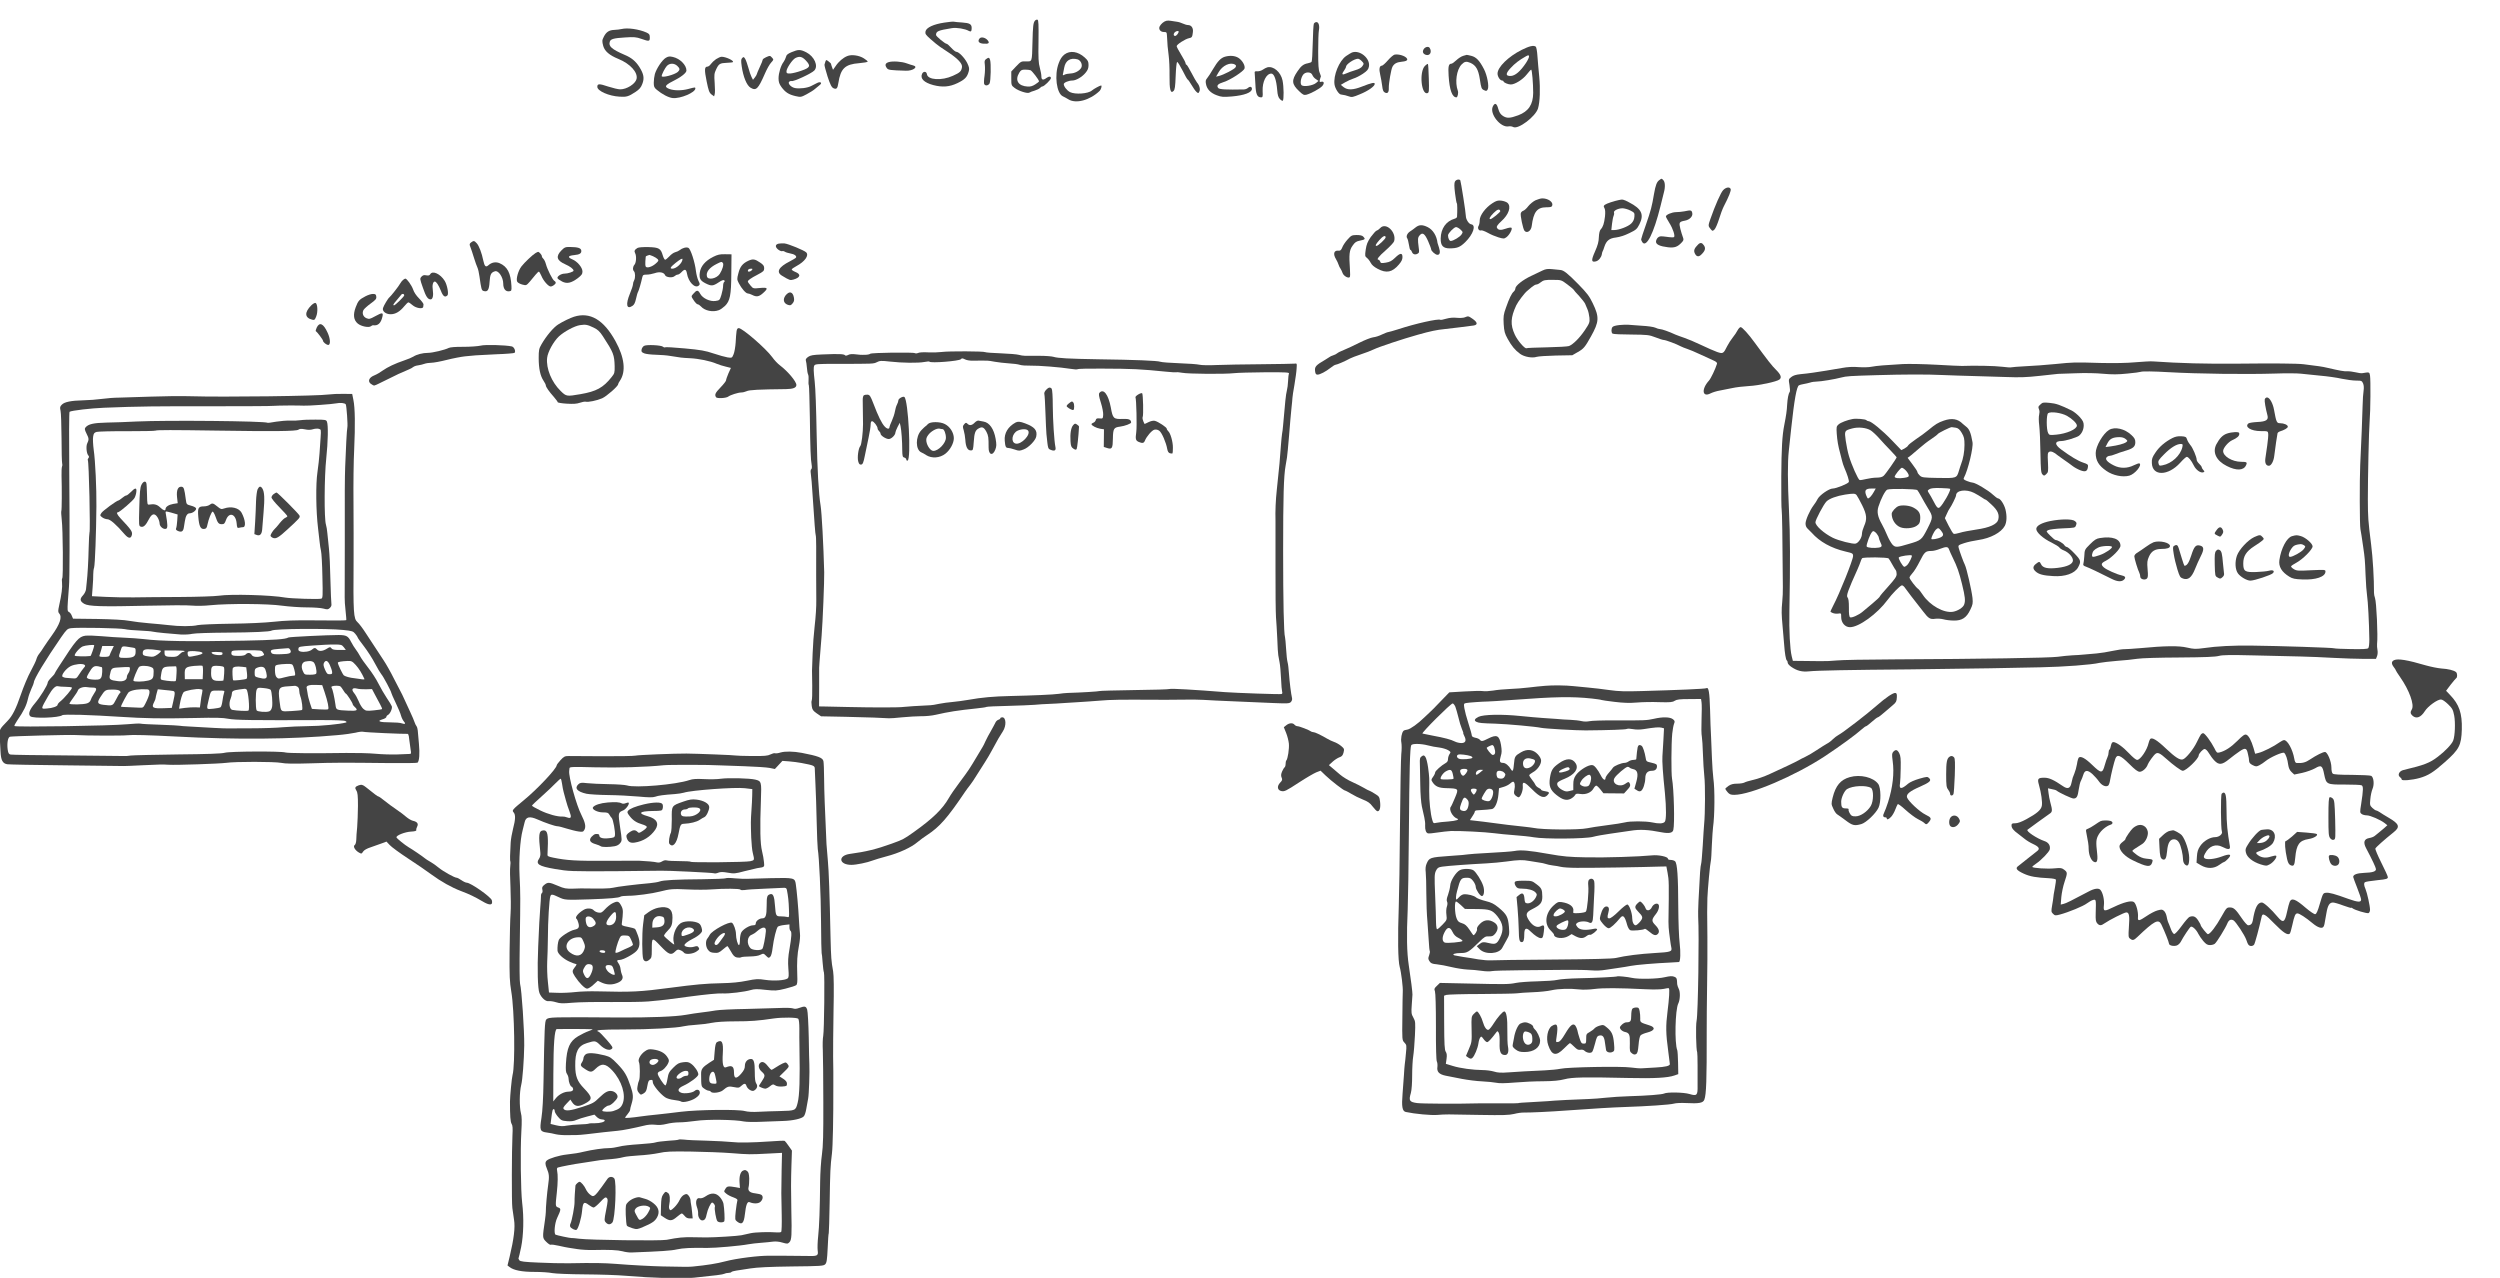 <?xml version="1.0" standalone="no"?>
<!DOCTYPE svg PUBLIC "-//W3C//DTD SVG 20010904//EN"
 "http://www.w3.org/TR/2001/REC-SVG-20010904/DTD/svg10.dtd">
<svg version="1.0" xmlns="http://www.w3.org/2000/svg"
 width="782.56pt" height="400pt" viewBox="0 0 782.56 400"
 preserveAspectRatio="xMidYMid meet">
<g transform="translate(-8.945,407.745) scale(0.031,-0.031)"
fill="#444444" stroke="none">
<path d="M10739 12944 c-17 -21 -21 -52 -25 -219 -5 -201 -2 -193 -65 -192
-48 2 -52 0 -100 -50 l-49 -52 0 -70 c0 -68 1 -71 34 -96 40 -31 132 -60 149
-47 7 5 31 14 53 20 23 7 47 19 54 27 7 8 18 15 24 15 17 0 86 67 86 84 0 20
-20 20 -46 1 -33 -25 -51 -19 -50 18 0 17 -8 57 -16 87 -13 45 -16 95 -13 267
2 169 0 213 -10 217 -8 3 -19 -2 -26 -10z m-45 -500 c16 -6 86 -98 86 -112 0
-4 -17 -18 -38 -31 -26 -17 -49 -24 -76 -22 -96 5 -132 63 -86 139 17 27 25
32 59 32 22 0 46 -3 55 -6z"/>
<path d="M12065 12943 c-24 -6 -53 -31 -66 -55 -15 -28 6 -58 41 -58 28 0 30
-3 32 -37 5 -97 7 -123 17 -198 6 -44 10 -136 9 -205 -2 -141 10 -186 40 -156
14 13 18 44 22 153 3 78 9 138 15 140 6 1 30 -38 55 -87 24 -50 48 -90 51 -90
4 0 21 -24 38 -53 17 -29 39 -61 50 -71 19 -17 20 -17 30 3 12 21 1 63 -24 91
-7 8 -32 52 -56 98 -23 45 -46 82 -50 82 -5 0 -9 6 -9 14 0 8 -20 47 -45 87
-25 40 -45 79 -45 86 0 17 86 72 123 80 32 6 35 12 41 63 5 41 -16 70 -49 70
-12 0 -35 7 -52 15 -16 8 -45 17 -64 19 -19 3 -46 7 -59 9 -14 3 -34 3 -45 0z
m125 -109 c0 -16 -23 -44 -35 -44 -18 0 -20 21 -3 38 12 12 38 17 38 6z"/>
<path d="M9825 12925 c-109 -16 -182 -50 -191 -88 -5 -26 0 -34 52 -80 32 -29
74 -63 95 -77 21 -14 64 -43 96 -64 89 -61 132 -109 125 -143 -7 -41 -20 -53
-91 -85 -113 -52 -255 -43 -263 16 -4 30 -36 32 -49 3 -21 -47 20 -88 113
-113 93 -24 164 -19 245 20 74 36 97 59 113 117 8 28 6 42 -15 86 -27 53 -85
113 -110 113 -8 0 -31 18 -51 40 -20 22 -40 40 -45 40 -17 0 -109 76 -109 90
1 38 20 46 161 69 46 8 134 -7 170 -28 21 -12 29 -5 29 29 0 39 -20 51 -97 56
-37 2 -75 6 -83 8 -8 2 -51 -2 -95 -9z"/>
<path d="M13555 12913 c-4 -10 -9 -99 -11 -197 -2 -99 -7 -183 -12 -188 -5 -5
-22 -11 -38 -14 -43 -8 -68 -27 -104 -81 -62 -91 -59 -129 16 -200 37 -36 49
-42 72 -37 45 11 135 60 161 87 25 28 20 52 -10 44 -16 -4 -18 -1 -13 21 4 15
8 29 10 31 2 2 -4 20 -12 40 -12 28 -15 77 -15 214 0 97 3 193 7 212 9 48 -2
85 -25 85 -10 0 -22 -8 -26 -17z m-15 -517 c5 -14 21 -33 36 -42 l26 -18 -25
-21 c-30 -26 -123 -41 -145 -23 -17 15 -10 69 13 104 22 34 82 34 95 0z"/>
<path d="M6565 12860 c-16 -4 -50 -8 -75 -9 -51 -2 -80 -21 -104 -68 -19 -37
-19 -46 -6 -95 15 -52 62 -93 153 -130 120 -49 199 -137 183 -203 -13 -50
-100 -105 -166 -104 -19 0 -73 13 -120 28 -92 31 -110 30 -110 -3 0 -41 116
-93 225 -99 70 -5 91 2 161 48 39 26 55 45 68 80 23 58 15 101 -29 171 -38 60
-81 95 -151 124 -129 56 -163 86 -148 132 8 27 38 36 155 43 90 6 112 4 163
-14 80 -28 86 -27 86 14 0 29 -5 36 -32 49 -78 35 -194 51 -253 36z"/>
<path d="M10180 12765 c-23 -28 -8 -50 39 -53 53 -4 65 6 43 34 -23 28 -66 38
-82 19z"/>
<path d="M15655 12650 c-136 -68 -245 -175 -245 -240 0 -31 26 -70 46 -70 8 0
14 -4 14 -8 0 -12 46 -32 74 -32 41 0 120 49 160 100 22 28 42 50 46 50 8 0
20 -138 20 -235 -1 -117 -47 -187 -151 -226 -84 -31 -114 -32 -154 -7 -26 18
-37 35 -48 73 -15 57 -35 64 -55 22 -35 -73 79 -216 160 -200 14 3 35 0 47 -7
50 -26 225 106 250 189 19 66 24 193 12 321 -7 63 -14 156 -18 205 -3 50 -11
93 -17 97 -23 16 -64 6 -141 -32z m42 -133 c-57 -85 -109 -129 -153 -131 -54
-2 -55 23 -2 80 42 46 88 81 152 117 27 15 31 15 34 2 2 -9 -12 -39 -31 -68z"/>
<path d="M14666 12659 c-17 -26 -11 -48 18 -59 42 -15 67 27 41 69 -11 18 -43
12 -59 -10z"/>
<path d="M8283 12627 c-41 -17 -54 -28 -58 -49 -4 -15 -15 -37 -24 -50 -27
-34 -51 -112 -51 -166 0 -38 7 -57 30 -89 39 -52 72 -74 140 -90 53 -12 57
-12 113 18 32 17 71 41 86 55 15 13 36 30 46 38 30 22 9 39 -26 21 -16 -8 -42
-22 -59 -30 -37 -20 -117 -30 -164 -21 -43 8 -79 52 -56 66 8 5 17 7 21 5 15
-10 198 74 229 105 45 45 2 143 -80 185 -60 30 -80 30 -147 2z m142 -84 c53
-56 45 -73 -45 -104 -41 -15 -92 -27 -112 -28 -33 -1 -38 2 -38 22 0 30 59
118 90 134 42 21 68 15 105 -24z"/>
<path d="M11037 12603 c-25 -20 -43 -46 -58 -88 -46 -120 -22 -307 43 -335 13
-6 37 -19 53 -29 76 -49 219 -11 318 85 14 15 25 54 14 54 -11 0 -75 -35 -92
-50 -38 -34 -170 -43 -222 -17 -32 17 -63 57 -63 81 0 15 49 36 87 36 37 0 98
36 132 77 24 29 31 47 31 79 0 36 -6 47 -39 77 -68 61 -147 73 -204 30z m131
-49 c33 -9 54 -54 39 -84 -17 -32 -65 -58 -110 -59 -21 -1 -48 -6 -59 -12 -19
-10 -20 -9 -15 12 3 13 9 41 12 61 13 70 62 101 133 82z"/>
<path d="M13940 12623 c-8 -3 -34 -19 -58 -35 -71 -48 -132 -198 -118 -289 6
-40 43 -98 64 -100 27 -3 61 -11 84 -20 24 -10 40 -7 108 22 84 34 150 81 150
105 0 18 -29 12 -129 -27 -91 -36 -145 -37 -185 -6 l-29 23 44 26 c24 14 62
31 84 38 22 6 65 28 95 48 43 29 56 44 61 72 17 82 -92 173 -171 143z m100
-88 c22 -23 22 -25 6 -49 -11 -17 -35 -31 -74 -42 -31 -9 -72 -24 -89 -32 -42
-20 -51 -11 -24 26 12 17 21 35 21 41 0 25 81 80 121 81 8 0 26 -11 39 -25z"/>
<path d="M14372 12602 c-12 -2 -43 -28 -69 -58 -26 -30 -53 -54 -60 -54 -25 0
-32 -33 -18 -90 7 -30 16 -81 20 -113 5 -43 11 -60 27 -68 28 -15 42 2 40 48
-1 44 23 186 37 212 18 32 43 46 95 51 34 3 52 10 54 20 5 28 -73 60 -126 52z"/>
<path d="M8844 12587 c-41 -16 -87 -55 -118 -102 l-26 -37 -10 27 c-5 14 -10
29 -10 33 0 4 -12 15 -25 25 -27 20 -25 22 -41 -32 -2 -7 12 -61 31 -121 28
-85 41 -109 60 -118 30 -14 41 -2 49 53 23 147 67 189 209 200 48 4 87 11 87
16 0 5 -18 20 -39 33 -47 30 -124 41 -167 23z"/>
<path d="M15063 12589 c-18 -5 -49 -25 -69 -44 -20 -19 -42 -35 -49 -35 -29 0
-35 -27 -29 -121 9 -145 36 -219 79 -219 12 0 22 46 14 67 -31 84 -13 212 38
265 30 31 48 34 90 16 55 -25 79 -67 94 -163 14 -94 17 -101 44 -113 21 -10
26 -9 36 9 15 30 -5 140 -38 204 -45 87 -78 121 -127 134 -25 6 -46 11 -48 10
-2 0 -17 -5 -35 -10z"/>
<path d="M7011 12569 c-37 -22 -94 -109 -110 -164 -6 -22 -11 -61 -11 -87 0
-39 4 -50 31 -72 52 -44 119 -79 160 -83 78 -8 229 56 229 97 0 13 -4 13 -70
-5 -66 -18 -142 -18 -190 -1 -55 20 -49 38 27 76 87 43 143 86 143 111 0 56
-66 121 -137 137 -34 8 -47 6 -72 -9z m116 -81 c28 -26 29 -40 6 -61 -33 -29
-163 -63 -163 -42 0 17 34 83 52 102 28 30 74 30 105 1z"/>
<path d="M8023 12575 c-18 -8 -33 -19 -33 -25 0 -6 -13 -40 -30 -75 -16 -35
-30 -68 -30 -72 0 -4 -9 -19 -19 -32 l-19 -24 -15 29 c-8 16 -23 58 -32 94
-10 36 -24 76 -32 89 -13 21 -17 22 -30 8 -12 -12 -13 -26 -5 -83 15 -106 51
-195 90 -217 56 -33 76 -13 144 142 20 47 49 98 64 113 25 28 26 29 9 48 -21
23 -21 23 -62 5z"/>
<path d="M12656 12580 c-41 -13 -72 -45 -119 -125 -22 -38 -49 -80 -59 -91
-15 -17 -18 -30 -12 -59 9 -52 46 -91 109 -114 48 -18 65 -19 152 -12 127 11
203 40 203 77 0 22 -20 27 -39 10 -10 -9 -28 -16 -42 -16 -178 -4 -247 0 -259
14 -20 25 -5 42 56 61 67 21 200 108 209 136 9 28 -21 81 -60 107 -36 23 -86
27 -139 12z m104 -80 c11 -7 12 -14 4 -27 -11 -19 -119 -75 -167 -87 l-29 -7
24 42 c39 71 121 109 168 79z"/>
<path d="M7519 12556 c-20 -14 -43 -36 -53 -50 -9 -14 -25 -26 -35 -26 -29 0
-31 -32 -7 -149 19 -93 26 -113 48 -131 l27 -20 6 21 c4 11 4 62 0 113 -6 83
-5 97 15 139 27 57 38 63 110 66 30 1 57 4 59 7 14 14 -71 54 -114 54 -11 0
-36 -11 -56 -24z"/>
<path d="M10245 12556 c-15 -11 -17 -21 -12 -57 3 -25 2 -75 -3 -111 -6 -37
-7 -74 -4 -82 9 -23 41 -19 55 5 12 24 16 201 5 237 -8 26 -15 27 -41 8z"/>
<path d="M9263 12526 c-36 -11 -42 -30 -19 -61 14 -19 33 -21 191 -26 73 -3
131 40 73 54 -13 3 -41 12 -63 20 -51 19 -141 25 -182 13z"/>
<path d="M14677 12488 c-60 -61 -37 -299 27 -275 14 6 16 23 12 147 -2 78 -6
144 -9 147 -3 3 -17 -6 -30 -19z"/>
<path d="M13085 12473 c-11 -3 -32 -14 -46 -24 -14 -10 -39 -17 -55 -16 -24 2
-29 -2 -26 -18 1 -11 4 -62 7 -114 4 -99 18 -131 57 -131 17 0 19 7 16 63 -4
94 37 177 88 177 28 0 51 -63 59 -165 4 -52 11 -75 27 -92 11 -12 25 -20 29
-17 13 7 11 144 -2 205 -18 85 -92 148 -154 132z"/>
<path d="M17044 11335 c-26 -18 -38 -50 -54 -140 -21 -126 -32 -168 -81 -309
-27 -76 -49 -144 -49 -150 0 -7 6 -20 13 -30 41 -56 115 94 182 364 14 58 30
121 35 141 15 54 12 105 -6 123 -19 19 -15 19 -40 1z"/>
<path d="M14980 11320 c-8 -15 -8 -48 1 -120 7 -55 15 -100 18 -100 5 0 6 -79
2 -137 -1 -6 -11 -15 -23 -18 -88 -25 -140 -99 -142 -200 -1 -73 24 -100 92
-100 76 1 103 12 155 62 82 80 113 174 61 181 -24 3 -54 50 -54 84 0 31 -50
349 -56 360 -10 15 -43 8 -54 -12z m56 -485 c25 -24 26 -26 10 -50 -17 -25
-83 -65 -109 -65 -14 0 -27 28 -27 57 0 20 61 83 81 83 10 0 30 -11 45 -25z"/>
<path d="M17688 11233 c-24 -25 -80 -152 -129 -292 -23 -66 -23 -70 2 -100 19
-23 20 -23 39 -6 11 10 31 57 46 104 14 47 36 106 49 131 51 98 75 159 69 174
-9 25 -48 19 -76 -11z"/>
<path d="M15794 11131 c-22 -10 -55 -37 -73 -59 -17 -23 -40 -44 -51 -47 -10
-3 -22 -14 -25 -24 -7 -22 22 -160 37 -178 24 -30 67 -2 73 47 18 143 54 189
146 190 48 0 57 3 62 20 9 34 -43 70 -101 70 -15 0 -45 -9 -68 -19z"/>
<path d="M16635 11133 c-49 -10 -124 -35 -140 -47 -15 -11 -16 -16 -5 -35 8
-16 9 -43 5 -84 -9 -71 -19 -104 -43 -130 -11 -12 -17 -39 -19 -79 -1 -45 -11
-82 -39 -145 -40 -90 -38 -111 10 -99 27 7 53 39 59 71 1 11 5 25 8 30 4 6 12
26 18 47 20 61 51 86 118 93 38 5 88 21 134 44 67 32 77 41 101 88 50 100 24
157 -104 223 -57 30 -65 32 -103 23z m115 -105 c43 -22 45 -25 42 -63 -2 -28
-12 -49 -32 -69 -30 -30 -122 -66 -173 -66 l-28 0 7 63 c4 34 11 70 16 80 5
10 7 25 4 33 -7 19 40 43 84 44 20 0 56 -10 80 -22z"/>
<path d="M15358 11101 c-69 -44 -128 -123 -128 -172 0 -22 -5 -48 -12 -58 -14
-23 5 -53 27 -44 8 2 38 -9 67 -25 29 -17 78 -37 108 -46 52 -15 56 -15 80 2
30 22 63 83 51 95 -5 5 -30 1 -58 -9 -52 -19 -79 -15 -90 12 -4 11 9 30 45 63
76 68 103 149 62 186 -10 9 -38 19 -62 22 -35 4 -51 -1 -90 -26z m80 -79 c3
-10 -84 -81 -100 -82 -18 0 -5 25 32 62 38 38 59 45 68 20z"/>
<path d="M17295 11019 c-22 -4 -60 -8 -83 -8 -43 -1 -102 -26 -102 -44 0 -5
16 -35 36 -67 36 -58 59 -129 46 -141 -4 -4 -38 -3 -76 3 -59 8 -71 7 -87 -8
-10 -9 -19 -28 -19 -41 0 -29 39 -47 123 -57 64 -7 95 4 136 48 21 22 22 29
13 53 -6 15 -18 54 -26 85 -16 65 -12 72 46 83 49 9 83 45 74 79 -7 28 -14 29
-81 15z"/>
<path d="M14583 10857 c-15 -13 -40 -30 -55 -40 -30 -19 -44 -52 -30 -70 5 -7
13 -36 17 -64 4 -29 11 -53 15 -53 5 0 11 -9 15 -19 8 -25 32 -34 57 -20 17 9
19 17 12 62 -11 85 -10 101 9 123 29 35 52 19 86 -58 17 -39 31 -76 31 -83 0
-17 43 -55 63 -55 26 0 31 26 16 73 -8 23 -14 44 -15 47 -8 73 -47 134 -100
160 -53 26 -86 25 -121 -3z"/>
<path d="M14225 10850 c-10 -11 -25 -22 -35 -25 -10 -3 -36 -33 -60 -65 -33
-49 -43 -74 -51 -127 -9 -63 -8 -68 12 -84 12 -9 29 -31 38 -49 11 -22 34 -42
70 -61 89 -48 148 -36 215 43 26 30 36 51 36 75 0 46 -24 43 -75 -7 -33 -32
-52 -42 -93 -49 -46 -7 -52 -6 -57 11 -4 10 -11 18 -16 18 -25 0 -1 32 71 95
44 39 83 80 86 93 25 92 -84 195 -141 132z m55 -94 c0 -15 -76 -86 -92 -86
-16 0 -8 17 28 58 36 42 64 54 64 28z"/>
<path d="M13895 10734 c-22 -24 -46 -60 -53 -80 -11 -27 -20 -34 -36 -32 -48
6 -60 -32 -27 -86 10 -17 22 -42 26 -56 4 -14 13 -31 19 -39 6 -8 15 -28 21
-44 10 -30 58 -58 73 -42 4 4 5 37 2 73 -11 157 -7 198 26 244 25 36 37 44 77
52 51 10 55 16 31 40 -10 11 -33 16 -67 16 -49 -1 -54 -4 -92 -46z"/>
<path d="M5045 10705 c-17 -14 -18 -19 -6 -48 7 -17 23 -67 36 -109 13 -42 29
-86 35 -98 6 -12 15 -51 20 -88 18 -128 21 -141 41 -147 41 -13 56 9 61 90 5
79 15 97 55 109 35 11 83 -62 83 -124 0 -54 24 -84 62 -78 21 3 23 7 21 53 -7
131 -41 197 -121 231 -39 16 -80 8 -114 -23 -24 -21 -37 -9 -49 48 -16 79 -44
151 -66 175 -26 28 -31 29 -58 9z"/>
<path d="M8152 10693 c-36 -7 -39 -33 -7 -59 15 -12 34 -20 42 -17 7 3 19 0
26 -5 7 -6 32 -14 55 -18 42 -7 68 -26 58 -42 -3 -5 -31 -22 -62 -38 -113 -57
-141 -108 -79 -145 78 -47 82 -48 115 -39 71 20 79 54 20 77 -22 9 -39 21 -37
26 1 5 23 20 47 33 86 46 130 108 99 139 -22 21 -180 86 -219 90 -19 1 -45 1
-58 -2z"/>
<path d="M17435 10684 c-38 -38 -46 -60 -34 -87 16 -36 38 -41 64 -17 41 39
49 64 30 94 -20 30 -37 33 -60 10z"/>
<path d="M5956 10623 c-57 -59 -46 -100 37 -137 52 -23 87 -49 87 -66 0 -11
-57 -30 -92 -30 -35 0 -80 -31 -69 -48 4 -7 25 -21 46 -32 49 -25 92 -15 159
35 38 30 46 41 46 68 -1 40 -52 101 -104 122 -49 21 -42 36 19 42 57 5 77 18
73 47 -4 24 -33 34 -109 35 -53 1 -59 -2 -93 -36z"/>
<path d="M6725 10649 c-29 -18 -35 -31 -23 -53 15 -28 11 -96 -7 -116 -17 -19
-20 -51 -5 -66 14 -14 15 -66 2 -91 -7 -12 -12 -30 -12 -41 0 -11 -13 -52 -30
-92 -46 -111 -35 -165 24 -126 18 11 28 32 37 73 7 32 16 63 20 68 7 10 31 91
43 148 6 24 11 27 45 27 21 0 58 7 82 15 46 17 92 8 103 -20 8 -23 74 -30 95
-11 10 9 24 16 33 16 8 0 25 11 38 25 33 35 47 31 55 -13 14 -86 81 -155 119
-123 14 12 13 17 -3 49 -10 21 -21 64 -25 97 -10 89 -53 223 -76 235 -20 11
-62 -1 -90 -24 -8 -7 -28 -16 -44 -20 -16 -4 -42 -23 -59 -42 -17 -18 -36 -34
-42 -34 -6 0 -17 20 -24 44 -20 70 -38 81 -145 84 -57 1 -98 -2 -111 -9z m157
-83 c19 -8 40 -22 48 -30 11 -14 8 -20 -21 -45 -37 -33 -89 -48 -100 -30 -4 7
-6 31 -4 53 2 23 4 44 4 48 1 3 9 9 19 11 9 3 18 5 18 6 1 0 17 -5 36 -13z
m298 -30 c0 -38 -62 -96 -102 -96 -30 0 -20 16 33 59 47 37 69 49 69 37z"/>
<path d="M5695 10597 c-30 -18 -112 -96 -141 -134 -33 -43 -57 -129 -43 -154
5 -10 28 -23 50 -29 41 -11 42 -11 78 30 20 23 46 54 59 71 13 16 27 29 32 29
4 0 15 -19 25 -42 19 -49 71 -108 94 -108 20 1 51 24 51 38 0 6 -6 15 -14 19
-18 10 -71 116 -85 169 -6 23 -18 47 -26 54 -8 7 -15 18 -15 26 0 13 -27 44
-38 44 -4 -1 -16 -6 -27 -13z"/>
<path d="M7489 10559 c-79 -40 -125 -94 -134 -157 -8 -61 4 -83 60 -111 56
-28 73 -27 129 10 32 22 51 28 58 21 6 -6 6 -12 -1 -16 -6 -4 -11 -22 -11 -41
0 -19 -8 -59 -17 -89 -17 -54 -18 -56 -60 -62 -54 -8 -128 26 -153 71 -24 43
-35 43 -74 -2 -19 -22 -19 -23 8 -63 14 -22 32 -40 40 -40 7 0 21 -10 32 -21
39 -44 120 -61 181 -38 15 5 43 25 61 42 52 50 64 108 65 330 l2 192 -65 1
c-53 1 -75 -4 -121 -27z m98 -60 c13 -13 -3 -69 -31 -112 -32 -48 -119 -65
-129 -26 -12 44 24 90 98 127 50 25 49 24 62 11z"/>
<path d="M7845 10520 c-58 -27 -84 -59 -101 -128 -15 -57 -14 -62 5 -99 27
-53 71 -103 90 -103 9 0 29 -7 45 -15 43 -23 69 -18 109 18 56 50 50 60 -31
52 -68 -7 -69 -6 -95 25 -15 17 -27 35 -27 40 0 13 28 33 99 70 59 31 66 38
66 65 0 23 -9 35 -40 56 -54 37 -73 40 -120 19z m35 -95 c-13 -16 -40 -20 -40
-7 0 14 12 22 33 22 16 0 17 -3 7 -15z"/>
<path d="M15865 10422 c-22 -11 -74 -35 -115 -55 -84 -39 -160 -99 -160 -127
0 -9 -7 -23 -16 -31 -21 -17 -46 -68 -79 -163 -25 -69 -27 -88 -23 -165 5 -74
10 -95 40 -149 41 -74 74 -114 126 -152 43 -31 123 -45 168 -30 16 5 103 11
194 13 l165 3 57 33 c57 32 72 50 131 156 84 150 86 196 18 337 -34 71 -58
102 -144 190 -108 110 -148 142 -182 145 -11 1 -47 4 -80 8 -48 5 -68 2 -100
-13z m250 -141 c33 -25 62 -49 64 -54 1 -4 26 -33 55 -63 28 -31 55 -66 60
-77 5 -12 16 -38 24 -57 9 -19 17 -58 20 -85 4 -47 1 -55 -47 -127 -53 -78
-117 -142 -159 -159 -13 -5 -113 -11 -221 -13 -109 -2 -203 -6 -208 -9 -16
-10 -92 78 -119 138 -46 99 -42 172 15 295 17 36 85 126 111 146 8 7 29 24 45
38 17 14 37 26 46 26 9 0 27 8 40 19 35 27 47 29 134 28 78 0 80 -1 140 -46z"/>
<path d="M4632 10383 c-7 -12 -18 -14 -40 -10 -22 5 -34 1 -48 -14 -17 -19
-16 -23 15 -112 30 -88 49 -117 78 -117 21 0 30 39 22 93 -8 48 1 87 20 87 15
0 38 -35 61 -92 22 -58 42 -72 67 -47 14 14 -3 105 -28 146 -44 71 -124 108
-147 66z"/>
<path d="M4359 10327 c-9 -7 -22 -23 -29 -36 -12 -24 -96 -131 -110 -141 -12
-8 -57 -83 -64 -107 -10 -32 28 -63 77 -63 48 0 93 26 137 80 18 22 37 40 42
40 6 0 25 -13 43 -29 35 -30 103 -41 107 -17 0 6 2 18 3 26 0 8 -20 35 -45 60
-28 28 -51 62 -60 90 -14 41 -63 110 -79 110 -3 0 -13 -6 -22 -13z m11 -157
c0 -11 -91 -100 -102 -100 -15 0 -8 12 28 54 19 22 40 47 45 54 11 13 29 8 29
-8z"/>
<path d="M8220 10169 c-29 -40 -19 -79 24 -94 24 -8 31 -6 48 15 15 18 18 32
13 59 -11 60 -48 68 -85 20z"/>
<path d="M3980 10162 c-65 -34 -75 -46 -100 -112 -28 -75 -21 -129 21 -164 34
-29 112 -44 133 -27 8 7 18 11 22 10 48 -8 79 20 94 86 10 44 0 45 -75 4 -51
-28 -59 -30 -86 -19 -34 14 -47 51 -30 83 7 12 39 41 72 65 51 37 60 47 57 70
-2 22 -8 27 -33 27 -16 1 -50 -10 -75 -23z"/>
<path d="M3433 10071 c-72 -71 -69 -127 8 -146 23 -6 27 -2 41 34 18 45 13
127 -7 135 -8 3 -26 -8 -42 -23z"/>
<path d="M6085 9955 c-38 -12 -115 -49 -160 -78 -48 -30 -120 -116 -169 -201
-25 -43 -28 -58 -28 -138 0 -106 16 -180 48 -228 13 -19 24 -41 24 -48 0 -16
33 -63 83 -119 20 -24 37 -46 37 -51 0 -5 41 -12 90 -15 67 -4 102 -2 133 9
23 8 49 13 59 11 24 -7 113 11 166 34 44 19 162 122 162 142 0 5 8 21 18 35
63 93 47 235 -45 401 -119 216 -257 297 -418 246z m200 -111 c39 -19 59 -37
91 -86 107 -164 116 -188 119 -303 1 -65 -1 -73 -31 -110 -85 -107 -153 -144
-314 -172 -140 -24 -143 -24 -201 33 -91 89 -147 226 -136 332 6 61 65 167
119 218 54 50 159 106 213 114 58 8 73 6 140 -26z"/>
<path d="M15080 9949 c-14 -6 -50 -8 -80 -5 -37 4 -72 1 -108 -9 -29 -9 -56
-14 -60 -11 -21 13 -253 -39 -420 -94 -51 -16 -99 -30 -105 -30 -7 0 -35 -11
-63 -24 -27 -14 -68 -27 -90 -29 -23 -3 -86 -28 -140 -55 -55 -28 -124 -60
-154 -72 -30 -12 -62 -27 -70 -35 -8 -7 -26 -16 -40 -20 -14 -4 -31 -12 -38
-18 -7 -5 -25 -17 -41 -26 -97 -56 -110 -71 -103 -119 3 -23 9 -32 24 -32 25
0 84 31 132 69 21 17 44 31 51 31 13 0 99 37 145 63 14 8 63 26 110 42 47 15
105 38 130 50 48 24 294 106 445 148 128 36 190 49 270 57 73 8 237 28 293 36
44 7 41 32 -9 67 -44 30 -44 30 -79 16z"/>
<path d="M3487 9846 c-9 -19 -13 -36 -9 -38 12 -5 72 -85 72 -95 0 -15 35 -43
53 -43 25 0 22 64 -7 125 -42 92 -81 109 -109 51z"/>
<path d="M16642 9871 c-39 -4 -66 -12 -72 -21 -14 -21 -12 -57 2 -66 7 -5 92
-9 188 -9 164 -2 179 -3 244 -28 37 -15 76 -27 85 -27 19 0 129 -41 171 -64
14 -7 43 -19 65 -26 22 -7 83 -32 135 -57 52 -24 112 -51 133 -61 25 -11 36
-22 33 -32 -16 -53 -62 -149 -81 -170 -79 -87 -68 -173 16 -129 20 10 61 23
91 28 29 6 86 17 126 25 39 9 117 18 171 21 99 5 281 44 308 66 24 20 14 49
-34 97 -43 42 -84 95 -216 275 -62 86 -127 157 -142 157 -8 0 -22 -15 -31 -32
-9 -18 -31 -51 -49 -73 -18 -22 -42 -60 -55 -85 -39 -79 -43 -81 -103 -61 -29
10 -101 42 -162 71 -60 29 -137 61 -170 72 -33 11 -73 26 -90 33 -62 29 -136
55 -154 55 -10 0 -31 6 -47 14 -16 8 -78 17 -139 20 -60 4 -121 8 -135 10 -14
2 -53 0 -88 -3z"/>
<path d="M7726 9808 c-3 -18 -7 -69 -9 -113 -3 -44 -12 -98 -21 -119 -16 -38
-16 -38 -60 -32 -25 4 -89 22 -143 40 -83 28 -128 36 -291 51 -106 10 -196 15
-199 11 -3 -3 -12 -1 -20 6 -19 16 -165 23 -190 9 -11 -5 -23 -22 -26 -37 -4
-22 0 -28 27 -39 17 -7 70 -13 117 -14 47 -1 112 -6 145 -12 101 -17 117 -19
199 -23 87 -4 206 -28 270 -56 22 -9 63 -23 92 -29 l52 -13 -25 -55 c-13 -31
-24 -62 -24 -70 0 -8 -25 -40 -55 -71 -54 -56 -63 -74 -46 -100 9 -15 104 -10
124 7 19 15 99 41 130 41 15 0 40 6 55 13 25 13 120 18 398 21 72 1 104 14
104 42 0 35 -87 138 -166 198 -22 16 -57 53 -78 83 -65 89 -301 293 -338 293
-12 0 -19 -10 -22 -32z"/>
<path d="M5142 9663 c-26 -6 -104 -12 -174 -12 -76 1 -135 -4 -148 -11 -36
-19 -163 -50 -210 -50 -53 0 -114 -16 -148 -38 -13 -8 -54 -26 -91 -38 -94
-32 -168 -67 -219 -103 -23 -17 -60 -39 -83 -48 -54 -21 -70 -59 -37 -85 13
-10 28 -18 35 -18 6 0 63 26 125 58 101 51 142 70 228 106 14 5 32 16 41 23 8
7 31 15 50 17 19 3 47 9 62 15 16 6 47 11 70 11 24 0 94 13 157 29 63 16 147
32 185 36 39 3 87 8 108 10 21 2 116 7 210 11 95 3 176 10 181 14 15 15 -3 59
-27 65 -63 14 -272 20 -315 8z"/>
<path d="M9800 9599 c-30 -4 -93 -6 -139 -4 -46 3 -92 0 -102 -6 -11 -5 -25
-6 -32 -2 -16 11 -438 5 -451 -6 -6 -5 -22 -9 -36 -10 -14 0 -32 -1 -40 -1 -8
-1 -39 1 -69 5 -37 5 -62 3 -78 -6 -15 -8 -27 -9 -31 -4 -10 14 -61 16 -231 9
-94 -4 -118 -8 -143 -25 -20 -15 -27 -26 -22 -38 3 -9 8 -40 10 -68 2 -29 7
-61 12 -70 5 -10 7 -36 5 -57 -2 -22 -1 -47 3 -55 3 -9 7 -153 10 -321 4 -310
8 -430 19 -487 3 -18 1 -34 -5 -38 -6 -4 -8 -21 -5 -38 5 -32 13 -125 20 -242
17 -258 26 -378 30 -385 3 -5 5 -57 5 -117 -1 -105 0 -483 1 -533 1 -78 -5
-169 -17 -275 -8 -66 -17 -187 -20 -270 -8 -189 -7 -166 -4 -327 1 -75 -1
-141 -5 -148 -4 -6 -4 -31 0 -56 5 -37 13 -48 50 -74 l44 -30 248 -5 c227 -5
387 -11 438 -15 11 -1 72 3 135 10 63 6 149 11 190 11 41 -1 107 5 145 14 136
31 219 44 417 65 49 5 92 11 98 15 5 3 101 8 212 10 112 3 235 8 273 11 39 4
102 8 140 9 39 1 117 6 175 10 58 4 130 8 160 10 30 1 112 8 182 13 114 10
208 11 563 9 61 -1 178 0 260 1 83 2 184 1 225 -2 41 -3 181 -10 310 -15 129
-6 307 -13 395 -17 144 -6 163 -5 178 10 10 11 15 26 12 39 -10 42 -25 162
-31 247 -3 47 -9 99 -14 115 -5 17 -12 77 -15 135 -4 58 -8 111 -11 119 -12
35 -19 358 -19 871 0 550 6 757 25 861 5 30 12 67 14 83 3 16 12 115 21 220 8
105 19 229 24 276 5 47 10 94 10 105 0 11 9 70 20 131 10 61 21 136 22 165 4
53 3 54 -21 50 -14 -2 -164 -4 -335 -6 -170 -1 -373 -5 -450 -8 -77 -4 -156
-2 -175 3 -19 5 -111 12 -203 15 -92 3 -179 10 -192 15 -29 11 -256 20 -625
25 -303 5 -410 11 -455 25 -16 5 -79 10 -140 10 -60 0 -126 0 -145 0 -19 0
-48 5 -65 10 -16 5 -97 12 -178 15 -82 3 -154 8 -160 12 -16 10 -368 11 -437
2z m312 -88 c29 1 71 1 93 1 22 -1 47 -1 55 -1 8 0 42 -4 75 -11 33 -6 96 -13
140 -16 44 -2 95 -9 112 -15 18 -6 65 -9 105 -8 80 2 307 -16 405 -32 34 -6
67 -8 74 -4 6 5 116 7 243 6 311 -1 391 -5 649 -31 55 -6 102 -8 106 -6 3 2
29 0 56 -5 60 -12 434 -15 525 -4 36 4 176 8 313 9 216 1 246 -1 241 -14 -4
-8 -8 -42 -9 -75 -1 -33 -7 -78 -13 -100 -9 -34 -17 -108 -38 -355 -2 -25 -6
-60 -10 -79 -3 -19 -7 -64 -10 -100 -8 -123 -19 -248 -43 -466 -11 -98 -16
-216 -13 -310 1 -33 1 -249 0 -480 -1 -231 2 -454 5 -495 4 -41 9 -139 13
-218 3 -79 7 -153 10 -165 2 -12 8 -44 13 -72 6 -27 12 -102 15 -165 2 -63 8
-123 11 -132 4 -11 2 -20 -6 -23 -13 -5 -461 11 -569 19 -314 25 -548 38 -559
32 -6 -4 -166 -9 -357 -11 -190 -3 -349 -7 -354 -10 -7 -4 -176 -15 -320 -19
-25 -1 -65 -5 -90 -9 -54 -8 -262 -17 -488 -22 -172 -4 -288 -14 -428 -39 -44
-8 -114 -17 -155 -21 -41 -3 -103 -12 -139 -19 -36 -8 -74 -14 -85 -14 -130
-6 -237 -13 -270 -17 -43 -7 -301 -7 -565 -1 -91 3 -193 5 -228 5 l-63 1 1
188 c0 103 0 194 0 202 0 16 2 37 25 325 11 137 28 556 26 640 -7 272 -25 602
-36 670 -20 121 -34 366 -40 715 -5 276 -12 469 -20 540 -12 105 -13 146 -4
162 8 15 32 17 222 17 382 0 375 0 410 17 28 15 44 16 132 6 124 -14 284 -16
348 -4 26 5 49 7 51 3 11 -17 301 6 317 25 9 11 16 11 40 -1 16 -9 51 -15 81
-14z"/>
<path d="M10851 9216 c-14 -15 -21 -32 -17 -43 3 -10 8 -94 11 -188 3 -93 8
-190 10 -215 16 -153 14 -147 45 -160 37 -15 53 -5 46 28 -13 63 -26 269 -27
417 0 93 -5 165 -11 173 -15 18 -32 15 -57 -12z"/>
<path d="M11390 9186 c-9 -12 -6 -33 15 -100 15 -48 25 -101 23 -123 -3 -37
-4 -38 -36 -35 -27 3 -35 -1 -39 -17 -3 -11 -14 -23 -24 -26 -10 -4 -19 -10
-19 -15 0 -14 48 -39 87 -46 l39 -6 -1 -89 -1 -89 34 -11 c49 -16 57 -3 58 97
2 99 9 111 72 119 48 6 112 30 112 42 -1 29 -22 38 -82 36 -96 -4 -103 3 -123
116 -25 131 -74 195 -115 147z"/>
<path d="M11782 9170 c-18 -11 -31 -24 -28 -29 9 -15 16 -295 8 -351 -10 -71
-6 -85 24 -99 37 -16 53 -14 63 12 17 43 70 104 95 111 18 4 35 1 51 -11 25
-18 69 -119 80 -185 5 -25 13 -38 28 -42 12 -3 23 -3 25 -1 2 2 4 28 4 57 1
59 -25 150 -48 168 -7 7 -14 18 -14 24 0 14 -87 72 -121 80 -16 3 -40 -2 -64
-14 -21 -11 -39 -19 -40 -17 -17 34 -24 61 -18 70 9 15 4 229 -5 239 -4 4 -22
-1 -40 -12z"/>
<path d="M9012 9162 c-8 -5 -13 -27 -12 -53 1 -54 3 -191 3 -239 0 -84 -15
-206 -27 -220 -20 -22 -33 -119 -21 -158 7 -24 14 -32 29 -30 16 2 23 18 37
88 9 47 26 129 38 183 12 55 21 114 21 133 0 23 5 34 14 34 17 0 56 -51 56
-73 0 -8 7 -20 15 -27 8 -7 15 -18 15 -26 0 -19 54 -54 83 -54 26 0 67 40 67
66 0 7 10 32 22 56 l22 42 8 -35 c9 -43 17 -153 17 -242 1 -60 4 -70 21 -74
11 -3 20 -12 20 -20 0 -8 6 -13 13 -11 38 13 7 618 -33 643 -14 9 -60 -17 -60
-34 0 -9 -6 -28 -14 -43 -8 -14 -17 -46 -21 -70 -4 -24 -18 -66 -31 -95 -13
-28 -24 -56 -24 -62 0 -24 -24 -21 -48 5 -30 32 -65 102 -115 234 -28 73 -36
85 -57 88 -14 1 -31 -2 -38 -6z"/>
<path d="M11078 9077 c-20 -17 -23 -25 -14 -33 21 -19 57 -36 64 -30 10 10 9
60 -1 74 -13 16 -17 15 -49 -11z"/>
<path d="M10130 8885 c-27 -28 -52 -32 -73 -10 -13 12 -17 12 -32 -5 -16 -18
-17 -25 -5 -63 7 -23 14 -66 16 -95 4 -70 22 -107 54 -107 24 0 25 3 31 85 6
95 16 120 53 139 33 18 51 9 76 -38 19 -39 21 -52 21 -156 -1 -76 42 -89 68
-21 12 32 13 50 3 108 -17 99 -62 164 -121 174 -20 3 -43 8 -52 10 -8 2 -26
-7 -39 -21z"/>
<path d="M10544 8887 c-77 -42 -117 -108 -110 -184 5 -61 11 -73 35 -73 10 0
39 -7 65 -16 44 -15 50 -15 91 1 50 18 120 91 127 130 13 63 -16 97 -112 133
-50 19 -74 21 -96 9z m125 -81 c33 -39 -69 -146 -125 -132 -51 13 -38 102 19
130 40 19 91 20 106 2z"/>
<path d="M9658 8871 c-8 -10 -20 -20 -24 -22 -5 -3 -24 -21 -43 -41 -60 -65
-59 -197 1 -223 12 -5 34 -17 48 -27 56 -36 138 -31 195 14 48 38 85 106 85
157 -1 56 -38 115 -90 142 -48 26 -149 26 -172 0z m148 -51 c16 0 34 -46 34
-87 0 -54 -75 -133 -127 -133 -27 0 -62 48 -70 94 -4 26 0 42 17 65 26 38 87
72 115 66 11 -3 25 -5 31 -5z"/>
<path d="M11125 8860 c-22 -24 -32 -84 -27 -163 3 -48 8 -60 29 -74 20 -13 26
-14 33 -4 6 10 19 130 24 225 1 5 -8 15 -20 22 -18 13 -23 12 -39 -6z"/>
<path d="M21850 9495 c-86 -8 -213 -10 -350 -7 -275 8 -265 8 -460 -11 -91 -9
-226 -19 -300 -22 -74 -4 -138 -9 -142 -11 -4 -3 -47 0 -95 6 -71 9 -275 13
-403 8 -14 -1 -129 5 -257 12 -127 7 -280 10 -340 7 -177 -10 -265 -17 -316
-27 -26 -6 -85 -7 -131 -4 -56 5 -111 2 -171 -9 -50 -9 -121 -20 -160 -27 -38
-6 -97 -15 -130 -20 -33 -5 -90 -12 -126 -15 -46 -5 -73 -13 -93 -29 -28 -22
-28 -23 -18 -82 5 -32 7 -63 2 -69 -13 -17 -22 -67 -26 -131 -2 -52 -10 -108
-29 -204 -21 -105 -28 -238 -30 -520 -1 -179 1 -329 4 -335 4 -8 9 -294 12
-780 1 -44 -2 -109 -6 -145 -9 -92 -8 -130 4 -260 6 -63 13 -142 15 -175 6
-86 17 -154 27 -161 5 -3 9 -13 9 -23 0 -10 17 -29 38 -43 58 -39 107 -51 176
-44 86 9 407 15 1021 20 292 3 654 8 805 11 151 3 383 8 515 10 238 5 508 25
595 45 25 5 104 14 175 20 72 5 164 14 205 21 46 7 213 12 425 13 257 2 363 6
399 16 39 10 112 11 360 5 171 -4 381 -9 466 -11 85 -2 236 -8 334 -14 99 -5
235 -10 303 -10 l123 0 11 28 c6 15 8 43 4 62 -4 19 -5 46 -4 60 10 80 -6 426
-21 465 -6 15 -10 39 -10 53 1 136 -12 356 -29 487 -31 250 -32 269 -33 455 0
226 10 693 18 790 9 103 11 417 4 460 -6 37 -6 37 -77 25 -12 -2 -44 2 -70 9
-26 6 -64 11 -83 10 -32 -2 -71 5 -205 36 -46 11 -89 17 -235 35 -63 8 -306
10 -665 6 -326 -3 -585 4 -860 23 -22 2 -101 -3 -175 -9z m335 -100 c295 -17
785 -23 1075 -14 107 4 224 3 260 -1 36 -4 124 -13 195 -20 72 -6 170 -20 218
-31 49 -10 115 -19 147 -19 54 0 58 -2 70 -29 8 -19 9 -46 5 -73 -4 -24 -9
-92 -10 -153 -3 -128 -13 -361 -24 -595 -7 -154 -6 -617 2 -650 2 -8 7 -37 11
-65 4 -27 11 -79 17 -115 16 -110 18 -130 24 -285 3 -82 10 -175 15 -205 9
-53 21 -280 23 -443 0 -48 -4 -82 -11 -89 -9 -9 -59 -11 -174 -9 -89 1 -166 5
-171 8 -10 6 -555 24 -827 27 -185 3 -361 -6 -487 -25 -84 -11 -100 -11 -170
5 -84 20 -223 18 -477 -6 -67 -6 -136 -10 -154 -10 -18 1 -72 -7 -120 -17 -48
-11 -121 -22 -162 -26 -41 -3 -98 -8 -126 -11 -29 -3 -83 -7 -120 -8 -38 -2
-105 -9 -149 -15 -83 -11 -772 -22 -1650 -26 -275 -1 -536 -6 -580 -11 -44 -5
-118 -8 -165 -7 -47 1 -128 2 -181 2 l-97 1 -12 48 c-17 70 -27 254 -23 452 9
504 8 774 -4 1016 -14 292 -15 486 -2 604 5 41 15 143 24 225 32 296 55 422
78 437 7 4 28 10 47 13 19 3 49 10 66 15 17 6 46 10 65 10 41 0 187 24 249 41
54 14 84 16 360 24 276 8 500 9 670 1 74 -3 212 -8 305 -10 94 -2 244 -7 335
-10 130 -5 201 -3 335 12 94 11 177 20 185 20 8 0 87 3 175 6 94 4 209 2 280
-5 92 -8 149 -8 245 2 69 6 130 15 137 18 12 6 129 5 278 -4z"/>
<path d="M23157 9121 c-4 -18 8 -89 27 -161 13 -47 -12 -64 -101 -68 -43 -2
-84 -9 -90 -14 -44 -35 24 -78 124 -78 71 0 72 0 75 -27 2 -16 -3 -68 -10
-118 -7 -49 -15 -109 -19 -132 -6 -46 7 -73 36 -73 23 0 48 46 54 100 9 74 29
214 33 228 2 7 12 15 21 18 49 15 83 35 83 49 0 18 -39 35 -80 35 -32 0 -37
12 -59 134 -12 68 -45 126 -71 126 -10 0 -20 -9 -23 -19z"/>
<path d="M20893 9070 c-25 -23 -25 -25 -14 -55 5 -11 4 -33 0 -50 -5 -17 -5
-64 1 -110 5 -44 11 -169 12 -277 3 -170 6 -200 20 -215 16 -16 19 -16 39 3
20 18 21 26 17 117 -5 88 -3 99 13 108 18 9 48 -3 86 -36 6 -5 35 -26 63 -45
28 -19 67 -47 86 -62 19 -15 56 -35 80 -44 51 -19 70 -11 76 36 3 22 -3 27
-49 42 -51 17 -125 61 -221 132 -70 51 -68 86 5 86 33 0 153 36 174 53 28 22
47 61 48 102 0 33 -6 48 -38 85 -22 25 -59 55 -82 67 -118 58 -159 72 -224 78
-63 6 -72 5 -92 -15z m267 -116 c52 -29 100 -75 100 -98 0 -37 -103 -82 -209
-92 -65 -6 -70 -5 -81 16 -19 35 -19 188 0 201 28 19 134 4 190 -27z"/>
<path d="M18995 8922 c-51 -9 -122 -36 -142 -55 -21 -18 -22 -27 -18 -91 5
-72 15 -129 35 -201 6 -22 15 -56 19 -75 4 -19 15 -51 23 -70 30 -69 50 -131
45 -144 -7 -17 -128 -66 -163 -66 -36 0 -131 -66 -151 -104 -8 -17 -27 -47
-42 -66 -39 -52 -81 -148 -81 -184 0 -21 8 -40 23 -53 12 -11 30 -29 39 -39
80 -91 197 -156 341 -190 73 -17 77 -19 77 -46 0 -38 -139 -385 -200 -499 -17
-33 -30 -62 -28 -63 17 -15 49 -23 76 -19 32 5 32 5 32 -35 0 -57 39 -102 88
-102 90 -1 277 135 380 275 43 59 122 140 143 147 8 3 24 -9 38 -31 23 -32 91
-122 123 -161 7 -9 33 -42 57 -73 53 -70 71 -80 121 -72 21 3 57 1 81 -5 24
-7 71 -13 105 -13 83 -2 130 28 168 110 25 51 27 65 22 118 -9 80 -60 302 -77
335 -13 24 -56 143 -63 172 -6 25 -3 27 57 47 34 11 98 25 141 31 125 18 232
76 268 143 20 38 23 99 7 165 -13 52 -52 112 -74 112 -7 0 -32 18 -54 39 -44
42 -177 121 -205 121 -8 0 -34 7 -56 16 -34 14 -38 19 -30 34 41 77 96 304 86
358 -17 97 -32 134 -68 160 -9 7 -23 18 -30 25 -50 51 -110 61 -191 33 -59
-20 -86 -37 -157 -96 -30 -25 -87 -67 -127 -93 -39 -27 -74 -55 -77 -62 -3 -8
-19 -21 -37 -31 l-32 -16 -96 100 c-94 98 -208 192 -234 192 -7 0 -18 5 -24
11 -10 10 -101 18 -138 11z m185 -116 c19 -13 58 -49 85 -80 28 -31 78 -86
113 -121 34 -36 62 -67 62 -69 0 -11 -113 -173 -132 -188 -13 -12 -37 -18 -72
-18 -28 0 -75 -7 -104 -14 -30 -8 -60 -12 -66 -10 -16 6 -82 155 -108 244 -11
36 -25 105 -32 153 -14 101 -13 102 62 123 63 18 148 9 192 -20z m859 28 c24
-5 38 -18 59 -53 23 -39 27 -57 27 -121 0 -68 -13 -140 -35 -195 -4 -11 -14
-40 -21 -65 -23 -76 -23 -76 -209 -73 -152 3 -165 4 -187 25 -13 12 -23 27
-23 34 0 7 -22 42 -50 78 l-49 66 36 27 c20 16 59 49 87 74 28 25 79 65 113
87 34 23 65 46 68 52 7 12 125 70 141 70 6 0 26 -3 43 -6z m-507 -431 c15 -16
28 -37 30 -48 2 -16 -5 -21 -47 -27 -52 -8 -95 -3 -95 11 0 16 60 91 73 91 7
0 25 -12 39 -27z m449 -187 c4 -23 -74 -159 -105 -185 -19 -16 -30 -5 -68 69
-13 25 -31 57 -41 72 -17 26 -17 27 3 41 15 10 46 14 115 12 52 -1 96 -5 96
-9z m-773 -33 c-20 -36 -45 -63 -58 -63 -3 0 -12 16 -19 35 -17 48 -3 65 55
65 l43 0 -21 -37z m441 21 c5 -5 23 -34 39 -64 16 -30 46 -82 66 -115 56 -91
55 -94 -3 -210 -59 -114 -62 -118 -191 -155 -119 -36 -134 -36 -163 -5 -14 16
-38 58 -53 94 -15 36 -38 85 -52 109 -43 76 -53 125 -36 179 26 81 68 162 89
172 25 12 292 8 304 -5z m573 -28 c25 -13 61 -34 80 -47 18 -13 34 -22 36 -21
2 2 30 -21 62 -52 61 -57 79 -98 66 -150 -11 -46 -87 -81 -221 -100 -66 -10
-142 -24 -168 -33 -26 -8 -54 -13 -61 -10 -7 3 -30 40 -51 82 l-38 76 19 42
c10 23 23 49 30 57 17 22 64 117 64 131 0 52 101 66 182 25z m-1186 -23 c8
-10 33 -56 56 -102 47 -95 51 -140 19 -211 -11 -25 -21 -58 -21 -75 0 -40 -34
-93 -64 -101 -28 -7 -173 30 -231 59 -90 45 -175 121 -175 157 0 24 83 181
111 209 28 29 105 57 189 70 85 13 102 12 116 -6z m853 -359 c27 -34 26 -50
-1 -65 -31 -17 -98 -28 -98 -17 0 17 28 74 44 91 23 23 31 22 55 -9z m-650
-30 c12 -15 21 -33 21 -40 0 -7 8 -29 17 -49 15 -31 15 -37 3 -45 -17 -11 -93
-13 -126 -4 -20 5 -21 9 -12 41 18 64 47 123 62 123 8 0 24 -12 35 -26z m731
-161 c6 -16 21 -50 35 -78 47 -96 65 -148 95 -269 32 -130 36 -170 21 -209
-11 -29 -63 -62 -111 -71 -92 -16 -234 63 -306 171 -19 29 -40 56 -47 60 -21
13 -87 99 -87 114 0 7 13 27 29 44 16 16 50 71 75 121 48 95 57 104 121 104
17 0 53 9 80 20 68 26 84 25 95 -7z m-377 -59 c7 -8 -26 -76 -48 -98 -9 -9
-22 -16 -28 -16 -14 0 -64 86 -55 95 13 13 121 29 131 19z m-234 -30 c5 -5 21
-31 36 -59 15 -27 31 -54 36 -59 5 -6 9 -24 9 -40 0 -25 -18 -50 -85 -125 -47
-51 -85 -97 -85 -101 0 -5 -34 -37 -76 -72 -42 -34 -85 -71 -97 -81 -38 -33
-112 -66 -127 -57 -9 6 -13 33 -12 96 0 64 -4 93 -14 105 -15 16 5 72 101 284
12 28 26 61 30 75 4 14 11 30 16 36 10 13 256 11 268 -2z"/>
<path d="M19460 8043 c-29 -10 -70 -57 -70 -78 0 -59 37 -116 88 -136 45 -18
127 -11 163 14 29 20 34 29 37 69 4 58 -13 86 -69 116 -39 21 -112 28 -149 15z"/>
<path d="M21585 8812 c-61 -37 -135 -165 -135 -233 0 -77 30 -127 108 -181 66
-46 164 -66 231 -48 56 15 132 106 103 124 -5 3 -30 -6 -57 -19 -65 -33 -139
-34 -203 -1 -64 32 -89 61 -72 81 7 8 20 15 30 15 10 0 35 7 56 16 22 9 68 25
103 35 79 23 101 42 101 87 0 28 -8 43 -39 72 -67 64 -168 87 -226 52z m166
-91 c23 -19 23 -20 5 -34 -21 -15 -84 -32 -159 -42 l-48 -6 20 39 c23 44 53
60 117 61 27 1 50 -6 65 -18z"/>
<path d="M22775 8775 c-43 -15 -74 -47 -107 -109 -41 -80 -1 -165 105 -218 97
-50 171 -47 195 7 14 30 8 35 -48 35 -93 0 -187 58 -183 112 3 31 52 88 91
106 50 22 72 42 72 64 0 15 -8 18 -42 18 -24 -1 -61 -7 -83 -15z"/>
<path d="M22225 8730 c-73 -37 -134 -89 -172 -147 -32 -47 -38 -64 -36 -105 4
-135 164 -133 287 3 29 33 59 59 65 59 17 0 46 -35 72 -88 22 -45 69 -78 96
-68 14 6 14 8 -1 24 -9 10 -16 23 -16 29 0 5 -11 20 -25 33 -14 13 -25 31 -25
39 0 29 -41 126 -65 151 -12 14 -27 39 -32 55 -9 27 -14 30 -59 33 -34 2 -61
-4 -89 -18z m100 -92 c-19 -84 -108 -166 -199 -183 -32 -7 -36 -5 -42 20 -6
23 1 35 57 91 65 66 126 104 167 104 21 0 23 -3 17 -32z"/>
<path d="M20992 7892 c-89 -18 -142 -48 -142 -80 0 -35 69 -97 155 -138 38
-19 73 -41 78 -49 5 -9 26 -23 48 -31 46 -19 89 -66 89 -99 0 -37 -54 -64
-154 -76 -101 -12 -151 -1 -168 37 -14 29 -18 30 -52 3 -32 -25 -33 -49 -3
-76 31 -29 79 -42 178 -47 120 -8 218 27 251 88 32 60 30 71 -36 140 -34 36
-69 66 -77 66 -8 0 -20 9 -26 19 -12 19 -67 51 -87 51 -7 0 -31 20 -55 44 -43
44 -43 44 -21 56 13 7 79 15 147 18 123 5 125 5 134 31 9 21 7 29 -12 43 -26
22 -141 21 -247 0z"/>
<path d="M22671 7801 c-27 -37 -27 -38 9 -56 28 -15 30 -14 46 10 14 21 15 31
6 50 -15 33 -36 31 -61 -4z"/>
<path d="M23051 7730 c-64 -30 -152 -124 -175 -188 -22 -64 -18 -141 11 -180
26 -35 90 -72 125 -72 40 0 213 57 228 76 20 23 0 35 -41 24 -20 -6 -78 -11
-129 -13 -114 -4 -130 7 -130 87 0 74 31 122 110 173 36 22 73 49 83 58 18 16
18 18 1 36 -21 24 -28 23 -83 -1z"/>
<path d="M23432 7739 c-53 -15 -110 -123 -127 -240 -10 -67 22 -121 100 -169
32 -20 56 -25 132 -28 135 -6 233 27 233 80 0 19 -4 19 -144 13 -129 -7 -147
-6 -175 11 -17 10 -30 23 -28 29 2 5 26 22 53 36 64 34 164 134 164 165 0 29
-71 90 -119 104 -42 11 -45 11 -89 -1z m122 -92 c16 -12 16 -14 -5 -41 -21
-27 -109 -76 -136 -76 -27 0 -11 58 27 101 14 16 38 24 81 28 8 0 23 -5 33
-12z"/>
<path d="M21492 7720 c-35 -5 -55 -18 -99 -62 -54 -54 -55 -56 -58 -119 -2
-36 -7 -72 -10 -81 -4 -11 3 -19 27 -27 31 -11 132 -59 261 -124 60 -30 103
-31 127 -2 16 19 6 31 -31 39 -45 9 -150 56 -176 79 -33 29 -29 44 18 67 62
32 149 121 149 152 0 69 -81 99 -208 78z m122 -88 c8 -14 -66 -65 -123 -84
-74 -25 -82 -24 -77 9 6 31 20 46 61 67 31 17 130 22 139 8z"/>
<path d="M22035 7678 c-16 -6 -52 -27 -80 -48 -27 -20 -65 -45 -82 -56 -20
-11 -33 -26 -33 -39 0 -20 35 -136 51 -167 5 -10 9 -27 9 -38 0 -25 44 -38 66
-20 12 11 14 28 8 95 -6 70 -4 88 14 128 24 54 61 77 124 77 60 0 88 10 88 30
0 34 -104 58 -165 38z"/>
<path d="M22241 7641 c-13 -8 -13 -21 -3 -83 6 -40 23 -110 37 -155 23 -73 28
-82 57 -92 51 -18 86 10 120 94 15 39 42 98 59 132 35 68 33 97 -7 107 -43 11
-60 -8 -89 -99 -24 -75 -44 -105 -69 -105 -2 0 -14 33 -26 73 -12 39 -26 87
-32 105 -10 33 -22 39 -47 23z"/>
<path d="M22666 7591 c-14 -15 -16 -38 -14 -137 3 -117 3 -118 30 -133 24 -14
28 -14 48 4 15 13 19 26 15 44 -2 14 -7 58 -10 96 -8 99 -14 124 -35 135 -13
7 -22 5 -34 -9z"/>
<path d="M3610 9170 c-103 -16 -1073 -28 -1395 -18 -93 3 -276 1 -405 -4 -129
-5 -273 -9 -319 -10 -46 0 -125 -6 -175 -13 -49 -7 -133 -13 -185 -14 -124 -3
-191 -16 -218 -44 -19 -19 -21 -27 -13 -62 5 -22 9 -146 10 -277 0 -130 3
-243 6 -252 3 -9 3 -24 -1 -33 -4 -10 -6 -52 -5 -93 4 -138 3 -347 -2 -356 -3
-5 -1 -45 4 -89 12 -99 16 -585 5 -592 -4 -2 -5 -23 -2 -46 5 -42 -4 -116 -30
-232 -11 -51 -11 -62 1 -76 33 -36 8 -108 -75 -224 -28 -38 -63 -90 -79 -114
-15 -24 -36 -56 -48 -70 -12 -14 -24 -39 -28 -55 -4 -16 -30 -70 -57 -120 -28
-50 -73 -158 -101 -240 -48 -140 -84 -212 -133 -262 -85 -88 -84 -86 -79 -165
3 -41 6 -107 8 -146 4 -87 22 -120 68 -127 18 -3 285 -8 593 -11 308 -3 571
-6 585 -7 14 0 99 3 190 8 178 8 192 9 260 5 78 -5 512 10 580 19 97 14 488
13 558 0 42 -9 128 -10 288 -5 251 8 346 8 786 3 163 -2 299 0 303 4 18 18 23
91 14 188 -6 58 -11 119 -12 136 -1 17 -7 37 -13 45 -6 8 -15 25 -19 39 -4 14
-25 63 -47 110 -22 47 -48 105 -60 130 -11 25 -26 56 -34 70 -8 14 -39 75 -70
135 -30 61 -76 142 -102 181 -93 141 -126 190 -180 274 -30 47 -67 96 -83 110
-41 36 -44 88 -40 630 1 129 0 388 -1 575 -2 187 1 430 7 540 11 242 9 419 -8
500 l-12 60 -90 1 c-49 1 -115 -2 -145 -6z m170 -100 c8 -13 22 -213 16 -232
-5 -13 -16 -229 -22 -398 -4 -119 -5 -232 -4 -810 0 -256 0 -485 -1 -510 -1
-25 3 -85 9 -135 5 -49 9 -91 7 -93 -5 -5 -89 -6 -340 -3 -175 2 -281 -2 -390
-14 -93 -10 -259 -18 -440 -20 -159 -2 -308 -9 -330 -14 -52 -14 -189 -14
-295 0 -46 5 -136 14 -200 19 -63 5 -151 16 -195 24 -52 10 -165 16 -325 19
l-244 3 -13 31 c-6 17 -20 33 -29 37 -14 6 -16 19 -10 109 4 56 9 122 11 147
7 73 8 513 3 1158 -3 331 -2 605 3 607 20 13 219 36 349 41 347 14 525 16
1160 15 272 0 520 1 550 4 50 4 256 5 305 2 36 -3 293 15 327 23 42 9 89 4 98
-10z m-2230 -2270 c25 -6 92 -12 150 -14 58 -3 116 -7 130 -11 29 -7 182 -22
285 -29 39 -2 90 1 115 7 25 6 178 11 345 12 276 2 438 9 457 21 30 19 561 23
722 6 90 -9 101 -13 122 -39 13 -15 23 -32 24 -36 0 -5 29 -46 65 -92 35 -46
85 -123 110 -172 25 -48 54 -96 64 -108 19 -20 101 -175 101 -189 0 -5 20 -49
44 -100 24 -50 49 -108 54 -130 6 -21 19 -47 28 -57 22 -24 14 -32 -20 -20
-14 6 -66 10 -116 10 -108 0 -141 12 -81 30 23 6 41 18 41 25 0 8 7 16 14 19
22 9 48 65 41 88 -4 11 -27 49 -51 84 -24 36 -62 101 -84 145 -22 45 -69 117
-104 161 -35 44 -72 97 -82 117 -11 20 -29 50 -42 66 -13 16 -34 51 -48 77
-30 60 -47 69 -126 70 -112 0 -496 -19 -507 -25 -29 -18 -139 -26 -451 -32
-554 -10 -834 -6 -1012 16 -48 5 -136 12 -195 14 -60 2 -162 9 -228 15 -66 6
-140 8 -165 5 -66 -10 -93 -41 -265 -308 -25 -38 -45 -72 -45 -75 0 -4 -16
-22 -35 -41 -19 -19 -35 -41 -35 -50 0 -24 -76 -147 -130 -210 -54 -63 -70
-109 -45 -130 29 -24 289 -15 322 11 7 6 80 7 185 4 181 -7 204 -8 383 -19
282 -18 419 -20 770 -13 209 5 286 3 340 -8 68 -13 231 -16 946 -13 136 0 223
-3 235 -10 15 -9 16 -11 4 -15 -56 -16 -258 -36 -380 -36 -80 -1 -194 -6 -253
-11 -59 -6 -206 -11 -325 -11 -119 0 -226 -1 -237 -1 -11 -1 -72 2 -135 5 -63
4 -167 9 -230 13 -63 3 -117 7 -120 9 -3 2 -89 6 -190 10 -102 3 -193 8 -202
11 -10 3 -71 0 -135 -6 -165 -16 -1125 -31 -1139 -18 -3 4 10 28 28 55 67 97
93 151 109 221 5 25 21 69 34 99 14 29 25 58 25 64 0 34 115 224 277 459 55
78 62 85 99 90 66 9 496 1 544 -10z m2210 -182 l21 -28 -67 0 c-51 0 -70 4
-79 17 -11 15 -15 15 -47 -5 -41 -26 -80 -28 -98 -7 -16 19 -29 19 -51 -1 -21
-19 -79 -29 -115 -20 -19 5 -25 12 -22 29 3 21 10 22 148 32 80 6 177 11 217
10 66 0 73 -2 93 -27z m-2520 19 c0 -15 -32 -107 -38 -108 -47 -6 -154 -4
-158 3 -9 14 46 79 80 94 27 11 116 20 116 11z m180 -44 c-11 -21 -21 -46 -24
-55 -4 -14 -16 -18 -57 -18 -40 0 -50 3 -46 14 3 8 11 33 17 55 l11 41 59 0
58 0 -18 -37z m202 22 c35 -5 37 -7 36 -44 0 -48 -23 -61 -108 -61 -68 0 -69
1 -44 73 18 52 7 49 116 32z m1597 -23 c18 -34 -2 -43 -93 -45 -68 -2 -89 1
-96 13 -18 28 -4 35 76 41 43 3 84 6 91 7 7 1 17 -6 22 -16z m-1306 -11 c4 -4
-10 -20 -33 -36 -35 -24 -46 -27 -86 -21 -55 7 -64 12 -64 35 0 35 21 43 100
36 41 -4 79 -10 83 -14z m240 -3 c-2 -5 -10 -8 -17 -8 -7 0 -23 -11 -36 -25
-19 -20 -33 -25 -71 -25 -64 0 -79 7 -79 39 l0 26 104 0 c57 0 102 -3 99 -7z
m792 -15 c15 -22 14 -24 -10 -33 -45 -17 -93 -12 -105 10 -13 24 -42 26 -60 5
-9 -10 -32 -15 -75 -15 -64 0 -76 7 -68 41 4 14 25 16 154 16 145 0 149 0 164
-24z m-614 0 c12 -12 -19 -23 -103 -38 -31 -6 -37 -4 -43 14 -3 11 -3 26 1 32
8 14 130 7 145 -8z m202 1 c3 -3 4 -11 1 -18 -6 -15 -90 -8 -105 10 -10 12 -3
14 43 14 30 0 57 -3 61 -6z m921 -97 c18 -13 37 -90 28 -115 -2 -7 -26 -12
-61 -12 -57 0 -58 0 -75 38 -21 46 -9 88 26 95 44 8 64 7 82 -6z m166 -31 c11
-24 21 -54 22 -67 3 -20 -2 -24 -24 -24 -23 -1 -30 6 -48 47 -16 37 -18 53
-10 68 17 32 40 23 60 -24z m261 2 c32 -36 60 -80 88 -142 2 -4 -16 -5 -40 0
-24 4 -53 8 -64 9 -38 3 -90 17 -104 28 -13 11 -61 111 -61 128 0 9 36 15 99
18 39 1 47 -3 82 -41z m-2741 3 c12 -9 12 -13 -6 -33 -11 -13 -32 -42 -47 -66
-27 -42 -28 -42 -75 -38 -26 2 -54 5 -62 5 -8 1 -21 5 -29 10 -20 13 34 84 82
108 42 20 115 28 137 14z m2111 -18 c6 -16 13 -43 16 -60 5 -30 3 -33 -21 -33
-14 0 -53 -8 -87 -17 -56 -15 -61 -15 -76 0 -12 11 -17 34 -18 69 0 50 1 53
30 59 17 4 56 7 88 8 54 1 58 -1 68 -26z m-913 -64 l-3 -64 -90 0 -90 0 -1 47
c-2 69 9 78 96 87 41 4 79 4 83 1 4 -4 7 -36 5 -71z m-1021 57 c8 -8 4 -86 -6
-103 -10 -19 -20 -23 -62 -23 -28 0 -59 5 -70 10 -19 11 -19 12 7 58 37 64 52
74 94 67 19 -4 36 -8 37 -9z m492 3 c27 -10 31 -15 31 -47 0 -66 -8 -79 -55
-91 -53 -13 -142 -14 -149 -2 -6 9 38 116 56 139 13 15 74 16 117 1z m262 -65
c-1 -38 -5 -72 -8 -77 -4 -7 -78 -2 -132 9 -22 5 -23 8 -16 52 11 74 18 81 83
85 31 1 62 2 67 2 6 -1 9 -30 6 -71z m464 70 c19 -5 20 -11 17 -72 -2 -37 -6
-69 -8 -71 -2 -2 -25 -4 -51 -3 -57 0 -73 18 -73 78 0 65 6 74 54 74 22 0 50
-3 61 -6z m247 -64 c4 -34 2 -57 -4 -61 -12 -8 -130 -21 -135 -15 -6 6 -10 98
-5 118 5 19 38 25 97 18 l40 -5 7 -55z m-1182 38 c0 -13 -7 -32 -15 -42 -8
-11 -15 -27 -15 -36 0 -35 -34 -52 -90 -45 -77 9 -91 18 -83 58 14 72 18 76
80 80 132 8 123 9 123 -15z m1368 -5 c6 -16 13 -41 14 -58 4 -36 -17 -42 -81
-25 -39 10 -41 12 -41 51 0 32 4 41 23 49 44 18 74 12 85 -17z m598 -228 c32
-96 47 -167 35 -174 -5 -3 -44 -4 -86 -1 l-77 5 -20 60 c-11 33 -22 78 -24
100 -3 22 -7 46 -9 52 -7 22 28 33 93 30 l64 -2 24 -70z m-2615 53 c33 0 61
-4 64 -8 6 -10 -78 -109 -119 -141 -14 -11 -26 -26 -26 -33 0 -15 -53 -34
-107 -37 -65 -5 -66 -11 15 131 38 67 72 101 95 94 10 -3 46 -6 78 -6z m2340
2 c12 -7 19 -21 19 -40 0 -16 5 -41 11 -57 16 -41 27 -133 17 -139 -5 -3 -53
-8 -107 -11 -114 -6 -105 -13 -120 102 -16 130 -8 143 87 148 37 2 68 4 70 5
2 1 12 -3 23 -8z m435 2 c6 -4 19 -22 29 -39 11 -18 22 -33 25 -33 9 0 70 -95
70 -107 0 -6 9 -18 20 -28 38 -34 26 -42 -62 -38 -126 6 -125 6 -132 60 -11
78 -29 157 -38 170 -5 7 -4 13 4 16 20 8 72 8 84 -1z m-2500 -12 c42 0 44 -15
9 -66 -14 -21 -28 -48 -31 -60 -4 -14 -18 -27 -36 -33 -36 -13 -178 -15 -178
-3 0 5 18 32 40 62 22 29 42 61 45 71 7 23 52 39 89 34 16 -3 44 -5 62 -5z
m1796 -23 c12 -19 21 -134 14 -172 -5 -24 -14 -39 -29 -45 -31 -11 -118 -4
-127 10 -12 20 -12 188 1 211 10 19 17 20 72 14 34 -3 65 -11 69 -18z m963 6
l60 2 30 -57 c17 -32 40 -76 53 -99 13 -23 21 -44 18 -46 -3 -3 -40 -9 -83
-13 -71 -7 -80 -6 -104 14 -14 11 -36 46 -48 77 -13 31 -34 69 -47 84 -31 37
-18 57 29 45 18 -5 59 -8 92 -7z m-2207 -1 c33 -3 26 -52 -23 -147 -18 -36
-24 -40 -55 -38 -19 0 -70 3 -112 5 -43 1 -78 4 -78 5 0 14 68 141 80 148 33
22 110 33 188 27z m552 -2 c4 0 4 -17 -1 -37 -4 -21 -8 -39 -8 -41 0 -1 -3
-25 -7 -52 l-7 -51 -46 2 c-25 1 -73 -2 -105 -6 l-59 -8 6 39 c10 58 25 108
39 127 13 16 136 39 166 31 8 -2 17 -4 22 -4z m447 2 c18 -11 36 -204 20 -214
-11 -7 -117 -2 -163 7 -28 6 -37 66 -17 112 7 18 13 41 13 52 0 26 15 34 75
42 28 3 52 7 55 7 3 1 10 -2 17 -6z m-1278 -16 c8 -10 9 -16 1 -21 -6 -3 -24
-33 -40 -66 -33 -64 -32 -64 -127 -53 -62 8 -67 22 -29 81 45 70 50 73 120 73
42 0 67 -5 75 -14z m536 0 c23 -4 23 -19 2 -111 l-14 -60 -74 -3 c-119 -5
-134 4 -104 62 8 15 15 33 15 40 0 6 5 28 11 50 l11 39 66 -7 c37 -3 76 -8 87
-10z m516 -19 c-5 -13 -12 -49 -16 -80 -4 -31 -12 -60 -19 -65 -6 -5 -39 -12
-73 -15 -73 -8 -71 -11 -48 87 24 101 18 96 96 96 67 0 68 0 60 -23z m1624
-407 c110 -5 209 -8 220 -7 17 2 21 -6 26 -58 4 -33 10 -79 14 -102 7 -38 5
-43 -11 -43 -11 0 -66 -2 -124 -5 -58 -2 -157 1 -220 7 -63 6 -196 9 -295 8
-330 -5 -590 -3 -615 5 -43 14 -558 12 -612 -3 -33 -9 -172 -14 -475 -17 -235
-3 -448 -8 -473 -11 -25 -4 -54 -6 -65 -5 -11 1 -270 3 -575 6 -305 2 -564 6
-576 9 -17 4 -23 16 -28 52 -8 62 2 122 23 128 22 6 592 21 661 17 113 -7 477
-8 525 -2 47 6 223 1 490 -13 606 -33 1168 -28 1630 14 72 6 155 18 185 25 30
8 64 12 75 9 11 -3 110 -9 220 -14z"/>
<path d="M3320 8910 c-25 -4 -72 -6 -105 -4 -33 1 -96 -4 -139 -11 -43 -8 -82
-13 -85 -11 -28 18 -1023 27 -1321 13 -96 -5 -233 -10 -305 -11 -132 -3 -185
-15 -213 -49 -11 -13 -9 -23 11 -64 24 -47 25 -59 6 -98 -13 -27 -7 -99 10
-119 10 -12 11 -19 2 -29 -6 -8 -8 -16 -6 -19 12 -11 27 -722 17 -733 -2 -2
-6 -70 -8 -152 -3 -139 -11 -273 -20 -353 -2 -19 -6 -50 -7 -68 -2 -18 -16
-45 -31 -61 -34 -36 -31 -59 13 -85 45 -26 173 -30 644 -19 202 5 402 6 445 1
45 -4 123 -3 187 4 180 18 579 16 723 -5 68 -9 180 -17 248 -17 68 0 144 -5
168 -12 40 -11 47 -10 65 6 13 12 19 27 16 40 -2 12 -7 120 -10 241 -2 122 -9
266 -15 320 -6 55 -13 125 -16 155 -2 30 -9 69 -14 85 -19 57 -17 485 3 670
18 171 21 333 7 370 -7 19 -17 21 -116 21 -60 1 -129 -2 -154 -6z m129 -91
c20 6 47 8 59 4 23 -6 23 -8 18 -87 -4 -44 -8 -117 -11 -161 -3 -44 -12 -129
-21 -190 -18 -118 -15 -393 6 -565 6 -47 13 -110 16 -140 3 -30 9 -71 14 -90
5 -19 12 -135 14 -256 5 -204 4 -222 -12 -226 -28 -8 -303 1 -362 11 -143 26
-552 37 -670 19 -42 -6 -215 -12 -395 -13 -176 -1 -385 -2 -465 -4 -80 -1
-207 1 -284 5 l-139 7 7 91 c4 50 7 108 6 129 0 22 3 53 9 70 9 31 21 350 23
617 2 179 -11 459 -27 570 -7 52 -10 113 -6 134 5 33 11 41 36 48 17 4 155 8
307 7 153 0 282 2 288 6 11 7 171 7 625 0 576 -9 795 -6 816 9 15 10 30 11 66
4 31 -7 57 -7 82 1z"/>
<path d="M1716 8256 c-13 -27 -17 -78 -21 -225 -5 -186 -5 -190 16 -196 26 -9
50 14 81 75 30 59 59 65 88 18 11 -18 20 -45 20 -60 0 -32 40 -64 66 -54 17 6
16 42 -2 144 -6 32 -6 33 22 27 16 -4 44 -11 62 -17 l34 -10 -4 -62 c-2 -33
-7 -68 -11 -77 -6 -11 0 -19 17 -27 37 -16 55 -6 61 36 3 21 8 48 10 62 8 54
24 80 49 80 30 0 71 32 64 51 -3 8 -26 20 -51 26 -45 12 -46 14 -52 60 -15
113 -20 128 -42 131 -37 5 -54 -33 -47 -104 l7 -62 -44 -7 c-46 -8 -79 -29
-79 -52 0 -22 -22 -15 -55 17 -30 29 -60 37 -110 28 -19 -3 -20 3 -22 100 -1
57 -4 110 -7 118 -9 25 -33 15 -50 -20z"/>
<path d="M2890 8213 c-7 -16 -14 -68 -16 -118 -1 -49 -5 -145 -9 -212 l-8
-123 24 -9 c32 -12 51 7 55 56 1 21 8 99 14 173 12 142 9 206 -12 240 -17 27
-32 25 -48 -7z"/>
<path d="M1610 8185 c-19 -19 -39 -35 -46 -35 -7 0 -26 -11 -42 -25 -17 -14
-33 -25 -36 -25 -17 0 -158 -103 -173 -126 -16 -25 -16 -27 8 -45 13 -10 37
-19 52 -19 28 0 88 -52 175 -153 39 -44 64 -45 73 -2 5 31 -8 50 -117 166 -33
36 -43 59 -25 59 17 0 155 119 168 145 8 14 16 41 18 60 6 46 -11 46 -55 0z"/>
<path d="M3052 8164 c-12 -8 -22 -24 -22 -34 0 -10 36 -55 80 -99 44 -45 80
-85 80 -90 0 -5 -9 -12 -19 -16 -11 -3 -36 -27 -57 -53 -20 -26 -42 -51 -49
-57 -18 -16 -45 -58 -45 -71 0 -6 11 -16 24 -22 30 -13 58 3 146 84 126 116
130 121 123 141 -7 18 -221 233 -232 233 -4 0 -17 -7 -29 -16z"/>
<path d="M2404 8055 c-10 -8 -36 -15 -56 -15 -57 0 -65 -15 -57 -107 8 -94 23
-125 59 -121 20 2 27 10 33 43 12 57 40 128 52 132 6 2 19 -21 29 -49 23 -67
32 -78 65 -78 22 0 29 7 41 41 30 85 98 66 108 -30 4 -48 7 -52 26 -47 11 3
29 6 38 6 32 0 25 73 -14 146 -27 49 -105 68 -176 43 -29 -10 -35 -8 -69 20
-43 35 -51 37 -79 16z"/>
<path d="M24463 6487 c-28 -13 -29 -36 -3 -70 11 -14 20 -28 20 -32 0 -3 20
-35 44 -69 93 -133 146 -281 118 -326 -17 -27 -15 -44 6 -63 39 -36 85 -19
126 46 31 49 125 117 162 117 14 0 42 -19 72 -48 44 -43 50 -55 62 -115 13
-70 8 -205 -10 -251 -13 -36 -82 -109 -155 -164 -82 -63 -137 -84 -347 -134
-44 -10 -64 -52 -34 -73 9 -7 16 -17 16 -23 0 -15 104 -6 180 15 87 25 138 56
255 160 147 130 167 170 172 332 4 161 -26 251 -120 348 l-39 41 46 61 c26 33
51 63 56 66 14 9 12 51 -2 62 -22 18 -80 32 -148 36 -36 3 -105 17 -155 31
-190 56 -284 71 -322 53z"/>
<path d="M15890 6228 c-41 -3 -115 -11 -165 -17 -49 -6 -135 -13 -190 -15 -55
-2 -131 -9 -170 -16 -38 -6 -85 -9 -105 -5 -19 3 -103 1 -186 -4 l-151 -9 -89
-92 c-49 -52 -100 -103 -113 -114 -13 -12 -35 -33 -50 -47 -63 -62 -141 -118
-171 -123 -18 -2 -36 -8 -40 -13 -18 -19 -29 -80 -21 -119 4 -22 4 -74 -1
-115 -4 -40 -10 -362 -13 -714 -3 -352 -8 -716 -12 -810 -12 -336 -8 -565 9
-625 15 -51 35 -210 31 -255 -1 -11 -3 -125 -4 -252 -3 -232 -3 -233 21 -258
22 -23 23 -29 15 -107 -4 -46 -9 -96 -12 -113 -2 -16 -6 -64 -8 -105 -3 -41
-9 -127 -14 -190 -11 -130 -3 -177 32 -185 91 -20 256 -35 319 -30 88 7 82 7
433 0 231 -4 291 -2 342 10 34 9 79 15 100 14 59 -1 261 8 433 21 277 20 463
31 585 35 218 7 459 23 495 34 19 6 74 9 125 6 130 -7 171 1 183 34 20 50 25
202 24 681 -1 96 2 308 4 470 3 162 4 383 3 490 -3 244 -3 295 0 395 3 90 28
354 35 376 3 8 7 79 10 159 4 80 9 161 12 180 17 116 19 385 3 495 -5 39 -11
129 -14 200 -2 72 -6 171 -9 220 -3 50 -8 172 -10 272 -5 175 -14 231 -37 217
-11 -7 -290 -19 -654 -29 -166 -5 -234 -3 -325 10 -63 9 -162 21 -220 26 -58
5 -123 11 -145 14 -73 8 -209 10 -285 3z m469 -128 c51 -6 97 -12 100 -15 4
-2 63 -11 132 -19 90 -11 152 -13 224 -7 55 5 158 7 229 4 109 -3 133 -1 155
14 21 13 50 17 146 17 l120 1 5 -35 c3 -19 3 -96 0 -170 -3 -74 -2 -153 3
-175 4 -22 9 -101 11 -175 2 -74 9 -175 14 -225 10 -83 9 -379 -2 -485 -2 -25
-9 -122 -14 -217 -6 -94 -13 -176 -16 -181 -3 -6 -8 -45 -11 -88 -14 -224 -22
-404 -19 -449 11 -172 -1 -984 -16 -1049 -10 -44 -5 -298 6 -318 2 -3 4 -64 4
-135 -1 -70 0 -162 0 -204 2 -97 -7 -105 -81 -83 -58 18 -227 21 -257 5 -21
-10 -171 -22 -352 -27 -74 -2 -180 -9 -235 -15 -55 -6 -131 -12 -170 -13 -115
-3 -366 -16 -419 -22 -27 -2 -103 -7 -169 -10 -66 -3 -124 -7 -128 -10 -4 -2
-81 -3 -171 -2 -90 1 -192 1 -228 0 -216 -6 -574 -4 -623 3 -77 11 -85 24 -62
102 8 29 13 99 13 178 0 72 5 159 11 195 6 36 13 129 17 207 6 134 5 143 -16
181 -20 35 -22 48 -16 128 3 49 6 96 7 104 1 22 -16 158 -37 295 -20 131 -23
302 -11 565 4 91 9 444 12 785 5 627 11 852 24 874 11 17 96 16 166 -2 33 -9
85 -19 117 -22 31 -4 70 -16 88 -26 29 -18 30 -20 15 -41 -8 -13 -15 -35 -15
-50 0 -19 -8 -31 -24 -40 -42 -23 -106 -80 -106 -95 0 -8 -9 -28 -21 -44 -20
-28 -20 -31 -5 -54 28 -43 62 -58 134 -60 133 -4 132 -2 91 -101 -18 -43 -36
-83 -41 -88 -22 -26 18 -102 63 -118 30 -11 -6 -23 -89 -30 -48 -3 -101 -9
-118 -13 -30 -7 -33 -5 -42 26 -19 61 -33 197 -32 297 2 132 2 135 -11 235 -7
50 -19 97 -28 108 -14 18 -18 18 -37 5 -18 -13 -20 -24 -18 -78 1 -35 3 -130
4 -213 1 -87 8 -177 16 -215 8 -36 19 -86 25 -112 6 -26 10 -62 8 -80 -2 -44
9 -76 30 -80 9 -2 52 2 95 9 44 7 105 13 135 15 86 3 346 -10 436 -22 44 -6
136 -15 205 -20 69 -5 157 -14 195 -21 107 -20 523 -16 598 4 32 9 110 23 175
32 64 9 158 23 207 30 93 15 174 11 312 -16 74 -14 111 -7 118 24 15 59 6 415
-13 518 -9 51 -8 352 2 454 4 39 12 83 18 99 10 25 9 31 -11 47 -29 23 -104
25 -193 4 -72 -16 -93 -17 -393 -16 -121 1 -237 -3 -257 -8 -24 -5 -54 -5 -80
1 -24 6 -74 11 -113 13 -38 1 -101 5 -140 9 -38 3 -104 8 -145 10 -41 3 -138
11 -215 19 -192 20 -378 16 -427 -8 -41 -20 -48 -38 -20 -51 24 -11 51 -14
192 -18 119 -4 407 -30 460 -42 36 -8 361 -27 450 -26 240 2 406 8 416 15 7 4
34 3 61 -2 31 -6 71 -6 109 0 112 18 153 21 179 15 l26 -7 -6 -117 c-4 -64 -8
-138 -10 -165 -4 -47 5 -179 25 -369 15 -156 15 -278 -2 -294 -18 -18 -58 -20
-127 -5 -68 14 -224 14 -275 0 -22 -6 -105 -19 -185 -29 -80 -10 -168 -24
-196 -30 -83 -18 -454 -16 -545 4 -14 3 -52 7 -85 11 -33 3 -109 12 -170 19
-60 8 -172 22 -247 32 l-137 16 24 37 c14 19 25 41 25 48 0 7 10 14 23 14 83
5 135 9 152 13 30 7 57 70 64 146 l6 64 44 13 c25 7 54 22 66 33 12 11 26 20
32 20 16 0 23 -41 13 -83 -7 -32 -5 -41 13 -58 12 -10 26 -18 32 -16 20 7 44
72 40 110 -6 56 17 48 96 -32 75 -76 117 -93 151 -59 27 27 23 35 -22 42 -22
3 -40 10 -40 15 0 4 -11 13 -25 19 -14 7 -28 20 -32 29 -4 10 -19 34 -35 53
-15 19 -28 39 -28 45 0 5 17 19 37 30 45 24 83 78 83 117 0 18 -12 41 -33 64
-46 50 -107 58 -170 21 -60 -35 -65 -43 -71 -116 -6 -72 -13 -85 -30 -57 -22
39 -56 66 -81 66 -33 0 -38 15 -22 69 11 35 11 57 2 113 -17 96 -42 108 -131
63 -57 -29 -67 -30 -83 -11 -7 8 -27 17 -46 20 -23 5 -35 13 -35 23 0 9 -15
64 -34 122 -19 58 -37 127 -41 153 -7 44 -6 47 16 52 23 5 164 15 224 16 17 0
129 7 250 16 424 32 598 35 794 14z m-1375 -83 c7 -19 21 -67 31 -108 9 -41
25 -93 35 -116 10 -24 17 -43 14 -43 -2 0 3 -14 11 -30 23 -45 12 -70 -31 -70
-19 0 -49 7 -66 16 -37 19 -103 37 -223 59 -49 9 -96 19 -103 21 -15 4 285
304 305 304 7 0 19 -15 27 -33z m392 -409 c17 -51 12 -78 -15 -78 -14 0 -68
68 -59 74 12 10 45 25 55 26 6 0 15 -10 19 -22z m-238 -89 c13 -5 21 -13 18
-18 -8 -12 -107 -20 -133 -10 -25 9 -31 34 -10 42 15 7 93 -3 125 -14z m646
-40 c15 -14 -10 -56 -42 -73 -41 -21 -69 -11 -74 26 -7 46 23 72 70 63 21 -4
41 -11 46 -16z m-679 -99 c8 -12 -26 -59 -42 -60 -16 0 -36 38 -29 56 6 16 62
19 71 4z m-147 -42 c6 -23 9 -45 7 -49 -5 -7 -115 -10 -127 -3 -14 9 21 63 50
78 45 25 59 20 70 -26z m272 12 c-27 -22 -36 -25 -38 -14 -5 23 17 44 47 44
l26 -1 -35 -29z m244 4 c19 -18 19 -20 6 -45 -11 -19 -35 -24 -64 -13 -16 6
-22 54 -9 67 12 13 51 7 67 -9z m-274 -177 c0 -7 -7 -22 -15 -33 -15 -19 -15
-19 -30 0 -23 31 -18 46 15 46 18 0 30 -5 30 -13z m160 -2 c18 -22 -8 -104
-35 -111 -24 -6 -75 11 -75 25 0 13 42 84 55 93 17 12 42 9 55 -7z m-255 -95
c13 -15 16 -29 12 -57 -8 -48 -27 -66 -60 -57 -30 7 -33 22 -14 74 23 66 33
72 62 40z"/>
<path d="M16825 5608 c-4 -19 -11 -73 -14 -120 -1 -5 -14 -8 -29 -8 -16 0 -37
-7 -48 -15 -10 -8 -29 -15 -41 -15 -32 0 -106 -31 -117 -48 -5 -8 -24 -32 -42
-52 -19 -21 -34 -45 -34 -54 0 -31 -26 -16 -47 27 -11 23 -33 58 -48 76 -24
28 -33 32 -58 27 -45 -9 -119 -60 -147 -102 -19 -29 -25 -50 -25 -93 l0 -56
-37 -9 c-30 -8 -45 -6 -74 10 -42 22 -63 56 -46 77 6 7 37 24 69 36 100 41
144 100 114 153 -34 58 -95 59 -173 2 -62 -44 -77 -69 -89 -146 -12 -80 2
-121 63 -170 62 -50 102 -62 145 -42 18 9 38 25 44 36 9 17 17 19 54 14 56 -9
110 13 133 54 9 16 22 30 29 30 6 0 25 -17 42 -39 l30 -38 104 -1 104 -1 31
34 c33 34 38 50 23 74 -7 11 -14 9 -39 -9 -58 -43 -142 -1 -112 55 16 31 115
115 134 115 8 0 17 -4 20 -9 3 -4 19 -11 34 -14 46 -9 56 -47 33 -130 l-19
-68 25 -16 c18 -12 29 -14 42 -6 21 13 42 76 43 130 1 49 23 73 68 73 32 0 50
17 50 46 0 19 -8 24 -54 35 -54 12 -55 13 -61 53 -9 53 -27 109 -40 118 -19
14 -35 8 -40 -14z m-687 -216 c4 -13 -21 -25 -75 -37 -48 -10 -42 12 10 35 45
21 58 21 65 2z m215 -82 c7 -26 -9 -81 -25 -92 -20 -12 -52 -10 -73 5 -17 13
-17 15 0 44 17 30 60 62 81 63 7 0 14 -9 17 -20z"/>
<path d="M15580 4560 c-25 -5 -139 -13 -254 -19 -114 -6 -211 -13 -215 -15 -3
-2 -87 -10 -186 -16 -197 -14 -205 -16 -232 -80 -10 -24 -12 -51 -8 -85 3 -27
6 -124 6 -215 0 -91 5 -217 11 -280 5 -63 11 -155 14 -204 2 -49 7 -92 10 -97
3 -5 0 -24 -7 -43 -11 -29 -10 -38 4 -59 13 -21 27 -27 74 -31 32 -3 99 -16
148 -28 50 -12 122 -23 160 -25 39 -1 104 -7 145 -13 41 -6 86 -7 100 -3 14 4
149 8 300 9 151 1 354 3 450 4 96 1 211 -1 255 -5 48 -4 105 -2 143 5 35 6 96
15 135 20 40 6 95 14 122 20 48 10 245 27 405 34 41 2 78 4 82 5 15 3 18 102
7 191 -7 53 -13 216 -14 370 -1 304 -10 434 -32 456 -8 8 -28 14 -44 14 -18 0
-29 5 -29 13 0 20 -97 40 -160 33 -130 -13 -471 -24 -662 -20 -175 3 -233 8
-385 35 -197 35 -276 42 -343 29z m148 -100 c28 -5 73 -12 99 -16 26 -3 58
-10 71 -15 13 -5 45 -12 70 -15 26 -3 63 -9 82 -14 19 -5 91 -10 160 -10 107
-2 684 7 850 13 l55 1 12 -64 c14 -73 15 -102 9 -495 0 -33 3 -82 7 -110 4
-27 9 -68 12 -90 3 -22 7 -49 10 -60 9 -41 -6 -46 -166 -55 -152 -9 -297 -27
-394 -50 -34 -8 -241 -13 -630 -16 -319 -2 -603 -6 -630 -8 -28 -2 -87 3 -130
10 -44 8 -111 19 -150 24 -38 6 -78 13 -89 16 -33 11 4 24 65 24 63 0 80 10
185 113 52 51 62 57 98 55 32 -1 43 4 63 28 35 44 31 87 -11 113 -52 33 -101
28 -143 -14 -24 -24 -34 -42 -30 -54 4 -16 -23 -61 -37 -61 -2 0 -19 25 -39
55 -29 42 -45 57 -76 66 -33 10 -43 19 -55 51 -18 44 -22 168 -5 168 6 0 29
-17 50 -37 l40 -38 117 -1 c134 -1 159 -10 210 -72 60 -76 68 -137 26 -220
-29 -59 -45 -67 -105 -53 -62 15 -73 14 -103 -10 l-26 -20 30 -31 c58 -58 196
-48 228 15 6 12 25 46 42 76 30 53 31 57 25 137 -9 99 -22 124 -103 192 -49
40 -73 52 -133 67 -41 10 -83 26 -94 35 -21 20 -84 36 -125 33 -14 -1 -35 -14
-47 -28 -12 -14 -25 -25 -28 -25 -8 0 -6 39 6 84 34 129 39 136 103 136 28 0
40 -7 60 -33 15 -19 26 -45 26 -59 0 -27 44 -93 62 -93 22 0 29 58 13 104 -18
54 -70 136 -98 156 -26 18 -103 19 -137 2 -40 -20 -96 -108 -98 -157 -2 -23
-12 -65 -22 -93 -13 -34 -16 -55 -10 -67 6 -12 6 -29 -1 -50 -7 -18 -9 -54 -5
-84 6 -51 5 -53 -39 -99 -24 -26 -49 -47 -55 -47 -6 0 -10 27 -11 68 0 37 -4
162 -9 277 -8 187 -7 214 8 245 15 30 23 36 62 42 52 8 284 25 445 33 61 3
153 12 205 19 120 17 165 18 228 6z m-710 -779 c24 -12 41 -25 38 -30 -7 -11
-156 -24 -178 -16 -27 11 -30 50 -6 99 30 62 57 65 83 10 15 -31 32 -48 63
-63z"/>
<path d="M16333 4269 c-7 -7 -10 -30 -7 -58 7 -63 -10 -249 -24 -263 -7 -7
-38 -13 -71 -15 -57 -3 -60 -2 -56 18 9 46 -36 81 -118 93 -34 4 -43 1 -82
-35 -83 -77 -96 -186 -29 -251 18 -18 34 -37 34 -42 0 -37 91 -47 144 -16 l34
21 38 -21 c49 -25 79 -25 111 0 14 11 30 17 35 14 12 -8 80 45 73 57 -4 5 -16
7 -28 4 -95 -20 -151 -13 -174 22 -15 22 -14 25 3 38 23 17 87 19 116 4 30
-16 41 2 44 73 1 35 5 120 9 189 5 69 5 138 1 153 -7 27 -33 35 -53 15z m-262
-299 c10 -6 19 -15 19 -20 0 -16 -63 -50 -92 -50 -21 0 -25 4 -21 20 6 21 48
60 65 60 5 0 18 -5 29 -10z m52 -147 c-3 -21 -13 -44 -22 -51 -29 -24 -111 6
-93 34 8 13 90 53 109 54 8 0 10 -12 6 -37z"/>
<path d="M15584 4245 c-4 -8 1 -26 10 -40 14 -21 24 -25 64 -25 61 0 115 -15
136 -39 16 -18 16 -22 2 -50 -20 -38 -58 -64 -88 -59 -19 2 -23 10 -26 45 -4
55 -20 67 -53 40 l-27 -22 10 -110 c5 -60 11 -157 12 -215 2 -109 7 -130 31
-130 18 0 25 23 25 80 0 62 20 72 61 30 44 -43 84 -70 107 -70 17 0 22 9 29
63 9 67 4 76 -32 57 -35 -18 -79 3 -114 54 -42 63 -37 86 29 119 84 42 102 65
102 126 -1 73 -7 87 -59 126 -44 34 -49 35 -130 35 -65 0 -85 -3 -89 -15z"/>
<path d="M16820 4028 c-27 -29 -25 -44 8 -78 52 -53 54 -63 21 -104 -17 -20
-37 -36 -44 -36 -19 0 -35 32 -35 71 0 53 -31 139 -50 139 -9 0 -49 -31 -88
-70 -41 -41 -80 -70 -92 -70 -22 0 -24 10 -11 58 12 40 5 62 -20 62 -23 0 -44
-31 -59 -88 -11 -42 -10 -45 25 -88 22 -26 45 -44 57 -44 18 0 67 44 116 104
29 36 47 19 71 -71 7 -24 20 -47 30 -52 17 -10 136 1 148 13 3 3 24 -10 46
-29 43 -37 65 -43 85 -23 21 21 13 51 -24 89 -41 42 -40 56 6 114 30 38 40 88
20 100 -18 11 -49 -5 -62 -33 -17 -36 -54 -41 -63 -10 -8 25 -43 68 -56 68 -5
0 -17 -10 -29 -22z"/>
<path d="M16618 3294 c-6 -5 -216 -16 -383 -19 -93 -2 -192 -9 -220 -16 -27
-7 -120 -13 -205 -15 -85 -2 -182 -9 -215 -16 -70 -14 -103 -15 -484 -6 l-283
6 -30 -29 c-27 -25 -29 -32 -20 -56 6 -18 10 -151 10 -358 -1 -210 3 -338 9
-350 6 -11 8 -35 6 -53 -8 -51 16 -77 84 -91 32 -6 105 -21 163 -32 58 -11
150 -23 204 -25 55 -3 119 -9 142 -14 29 -7 91 -6 186 2 79 7 208 13 288 13
106 1 164 7 215 20 78 21 200 23 650 13 262 -6 393 2 460 25 l40 14 -2 113
c-1 61 -5 119 -8 128 -29 70 -21 411 10 472 19 37 22 119 4 150 -7 14 -14 34
-15 45 -2 60 -5 66 -31 76 -21 8 -44 6 -93 -5 -73 -18 -266 -22 -333 -7 -43
10 -144 20 -149 15z m292 -130 c82 -4 153 -2 180 4 24 6 47 9 50 6 9 -9 3
-104 -14 -239 -18 -141 -17 -217 8 -400 8 -66 16 -123 16 -127 0 -18 -47 -29
-142 -34 -57 -3 -119 -7 -138 -8 -19 -2 -70 2 -114 8 -97 14 -641 4 -712 -13
-27 -6 -98 -13 -159 -16 -173 -8 -252 -12 -361 -20 -80 -6 -112 -4 -150 8 -27
8 -78 15 -114 15 -98 1 -227 18 -303 42 l-69 21 7 50 c5 36 3 56 -8 72 -12 19
-15 71 -16 295 l-1 271 23 8 c12 4 168 9 347 9 179 1 343 4 365 7 22 4 94 8
160 11 66 2 152 11 190 20 72 16 187 19 285 8 30 -4 98 -2 150 5 91 11 231 11
520 -3z"/>
<path d="M16772 2968 c-7 -7 -12 -38 -12 -69 0 -59 -7 -69 -51 -69 -11 0 -31
-11 -45 -25 -21 -21 -23 -27 -12 -44 7 -11 25 -23 40 -27 49 -10 56 -26 54
-117 -2 -76 -1 -84 21 -100 17 -13 28 -15 41 -8 15 8 20 27 26 93 4 51 12 89
21 97 8 8 38 21 67 28 78 20 87 53 20 73 -90 28 -93 30 -91 69 1 20 -2 53 -6
74 -6 32 -11 37 -34 37 -15 0 -32 -5 -39 -12z"/>
<path d="M15169 2914 c-23 -25 -24 -30 -21 -154 3 -124 2 -131 -27 -199 l-30
-71 24 -16 c20 -13 28 -14 40 -4 22 18 55 98 62 147 3 24 11 50 18 59 10 15
14 13 34 -15 12 -17 28 -31 36 -31 12 0 43 33 87 92 17 23 18 23 30 3 7 -13
11 -51 9 -103 -3 -92 11 -122 55 -122 29 0 40 33 29 88 -4 20 -7 92 -6 160 2
120 -9 192 -31 192 -16 0 -69 -61 -108 -123 -19 -31 -42 -59 -50 -62 -19 -8
-43 26 -58 78 -12 46 -47 107 -60 107 -5 0 -19 -12 -33 -26z"/>
<path d="M15640 2817 c-24 -12 -55 -82 -64 -146 -2 -14 -7 -40 -11 -57 -6 -28
-3 -35 27 -58 28 -21 46 -26 91 -26 94 0 157 46 157 114 0 31 -31 96 -54 115
-9 8 -16 20 -16 27 0 17 -51 44 -82 44 -13 0 -34 -6 -48 -13z m107 -100 c12
-12 16 -35 14 -75 -2 -33 -45 -51 -70 -28 -22 20 -32 71 -20 105 8 19 14 22
37 16 15 -3 32 -12 39 -18z"/>
<path d="M15958 2793 c-42 -27 -61 -124 -36 -194 36 -105 79 -114 158 -34 30
30 57 55 61 55 4 0 23 -16 43 -36 29 -29 42 -35 63 -31 16 3 32 -1 40 -9 22
-22 63 -29 78 -13 7 8 20 47 30 87 15 61 21 73 41 78 36 9 52 -11 59 -74 4
-31 9 -64 11 -73 6 -22 42 -31 67 -17 18 9 19 17 13 86 -8 88 -22 119 -72 160
-33 28 -38 29 -75 18 -21 -6 -44 -19 -51 -28 -7 -9 -29 -25 -48 -36 -33 -18
-35 -22 -35 -68 0 -46 -2 -49 -25 -49 -22 0 -27 8 -42 55 -10 30 -20 66 -22
80 -3 14 -12 34 -19 45 -23 31 -51 10 -104 -80 -35 -59 -54 -81 -72 -83 -23
-4 -23 -3 -15 50 18 122 8 146 -48 111z"/>
<path d="M19362 6126 c-29 -19 -85 -63 -124 -98 -95 -84 -340 -273 -388 -298
-14 -7 -38 -26 -55 -42 -16 -17 -43 -37 -60 -45 -16 -9 -61 -37 -100 -63 -38
-26 -90 -56 -115 -68 -25 -11 -56 -28 -70 -36 -21 -13 -170 -84 -290 -138 -60
-28 -123 -49 -181 -63 -30 -7 -65 -17 -77 -24 -11 -6 -44 -11 -73 -11 -38 0
-62 -6 -86 -22 -18 -13 -33 -26 -33 -30 0 -4 10 -19 23 -34 19 -22 32 -27 68
-27 166 1 613 192 914 390 158 105 308 214 374 273 18 16 37 30 42 30 5 0 31
20 59 45 28 25 55 45 60 45 5 0 34 21 64 48 30 26 71 61 90 77 30 25 36 37 38
75 4 57 -11 60 -80 16z"/>
<path d="M10390 5901 c0 -5 -9 -13 -21 -16 -11 -4 -24 -16 -29 -28 -6 -12 -25
-49 -44 -82 -20 -33 -44 -80 -56 -105 -11 -25 -24 -52 -30 -60 -5 -8 -29 -47
-52 -87 -83 -139 -84 -141 -180 -270 -43 -57 -92 -128 -108 -157 -63 -111
-162 -208 -356 -346 -99 -70 -106 -74 -222 -116 -155 -56 -258 -81 -420 -103
-126 -17 -114 -111 14 -111 48 0 161 23 214 44 19 8 82 26 140 42 124 32 252
91 312 143 24 20 68 53 98 72 127 83 205 172 385 439 13 19 35 49 49 66 14 17
44 62 67 100 23 38 60 96 82 129 22 33 57 94 79 135 46 87 72 131 104 180 36
56 32 140 -7 140 -10 0 -19 -4 -19 -9z"/>
<path d="M13277 5830 l-25 -20 23 -57 c13 -32 25 -80 28 -108 5 -49 -11 -157
-26 -171 -4 -4 -7 -20 -7 -35 0 -15 -5 -31 -10 -34 -6 -4 -17 -23 -26 -43 -11
-28 -12 -42 -4 -61 9 -21 7 -28 -16 -52 -32 -34 -28 -73 10 -83 34 -8 45 -3
186 89 69 45 145 89 169 99 l44 17 51 -49 c55 -53 183 -152 197 -152 5 0 32
-15 61 -32 29 -18 81 -44 117 -58 51 -20 73 -35 99 -70 19 -25 40 -46 47 -48
24 -6 36 34 29 93 -6 53 -9 56 -56 85 -26 16 -51 30 -55 30 -3 0 -27 12 -52
27 -25 15 -79 42 -119 60 -40 17 -95 51 -123 75 -28 24 -64 55 -81 69 l-31 26
37 34 c21 19 52 39 69 45 25 8 34 19 42 48 9 36 7 40 -25 67 -19 16 -51 34
-70 40 -19 7 -51 21 -70 33 -71 41 -124 66 -140 66 -9 0 -20 4 -25 8 -16 13
-116 52 -135 52 -10 0 -23 7 -30 15 -17 21 -53 19 -83 -5z"/>
<path d="M22513 5738 c-6 -7 -24 -43 -42 -79 -33 -70 -109 -164 -141 -174 -30
-9 -76 20 -170 109 -93 89 -145 119 -161 95 -5 -8 -12 -25 -15 -39 -15 -70
-83 -170 -115 -170 -13 0 -44 26 -82 66 -61 65 -129 114 -160 114 -10 0 -18
-12 -23 -35 -3 -19 -10 -38 -15 -41 -5 -3 -9 -16 -9 -30 0 -14 -5 -35 -11 -46
-6 -12 -19 -49 -28 -82 -23 -84 -36 -84 -125 2 -71 69 -118 94 -137 75 -5 -5
-14 -34 -18 -65 -5 -30 -17 -73 -26 -94 -18 -43 -18 -43 -30 -97 -11 -54 -37
-65 -83 -34 -96 66 -143 87 -190 87 -66 0 -73 -10 -55 -73 23 -81 36 -174 29
-211 -8 -41 -48 -76 -156 -135 -50 -27 -88 -41 -112 -41 -33 0 -38 -3 -38 -23
0 -25 20 -50 65 -82 15 -11 44 -34 64 -50 20 -17 59 -41 88 -54 62 -29 73 -49
40 -73 -13 -9 -55 -43 -95 -75 -39 -32 -81 -65 -93 -74 -34 -23 -19 -44 55
-78 63 -29 127 -40 256 -46 35 -2 66 -8 68 -14 2 -6 -3 -45 -11 -88 -9 -43
-15 -85 -15 -93 0 -8 -6 -44 -12 -79 -10 -60 -10 -66 9 -85 19 -19 25 -19 68
-8 90 24 238 85 274 113 20 15 48 31 63 35 30 7 30 6 26 -134 -2 -68 1 -87 16
-103 22 -24 39 -24 72 0 50 35 201 111 221 111 29 0 35 -33 26 -151 -6 -91 -5
-102 12 -114 27 -21 37 -18 75 18 172 164 212 184 241 125 33 -69 77 -179 77
-193 0 -19 46 -30 79 -19 14 5 33 23 41 39 25 48 87 142 100 150 15 9 57 -30
76 -71 9 -18 31 -50 50 -73 28 -32 42 -41 68 -41 18 0 39 6 48 13 19 13 108
158 127 205 15 36 35 46 62 32 24 -14 114 -150 130 -198 6 -20 16 -43 22 -49
13 -17 42 -16 56 1 9 11 52 170 77 284 8 40 37 24 130 -73 86 -87 128 -116
152 -101 6 3 17 41 26 83 22 100 31 123 53 123 20 0 84 -42 155 -101 49 -41
91 -55 106 -36 10 12 11 18 32 142 13 77 31 105 66 105 12 0 59 -13 103 -30
45 -16 81 -27 81 -24 0 4 6 2 13 -4 21 -18 145 -55 162 -49 8 4 15 18 15 34 0
37 -29 170 -46 210 -16 36 -18 59 -5 68 11 6 50 12 131 21 84 8 100 13 100 30
0 9 -30 75 -66 146 -36 72 -63 136 -60 143 4 12 90 89 184 164 68 54 58 84
-48 146 -36 21 -77 46 -92 57 -15 10 -32 18 -37 18 -6 0 -22 11 -37 25 -25 24
-27 29 -21 89 3 36 13 82 22 103 20 46 12 118 -13 132 -9 5 -97 9 -195 10
-121 0 -184 4 -193 12 -9 7 -14 31 -14 63 0 60 -40 156 -65 156 -21 0 -87 -33
-150 -75 -45 -31 -79 -40 -137 -36 -11 1 -18 14 -23 44 -16 92 -68 187 -103
187 -8 0 -28 -10 -45 -22 -58 -42 -167 -97 -215 -108 l-32 -8 -16 57 c-23 78
-50 128 -74 136 -16 5 -35 -8 -89 -62 -65 -65 -125 -104 -182 -118 -24 -6 -29
-2 -51 44 -34 66 -96 151 -113 151 -7 0 -17 -6 -22 -12z m474 -197 c4 -20 8
-39 9 -43 1 -5 2 -18 3 -31 1 -16 12 -28 36 -40 33 -16 38 -16 68 -1 18 9 45
28 61 41 47 39 175 96 189 84 16 -13 34 -64 41 -122 5 -32 15 -54 34 -72 l27
-25 81 17 c44 10 102 31 129 46 62 37 75 28 92 -61 21 -102 25 -104 208 -103
83 0 158 -3 168 -7 21 -8 20 -43 -3 -193 -13 -79 -12 -85 5 -97 10 -8 34 -14
52 -14 35 0 141 -46 183 -80 l25 -20 -31 -28 c-17 -15 -42 -36 -55 -46 -13
-10 -32 -26 -42 -34 -9 -8 -34 -18 -54 -21 -53 -9 -64 -43 -33 -102 63 -119
99 -196 100 -212 0 -24 -33 -35 -121 -38 -70 -3 -109 -17 -109 -41 0 -4 18
-54 40 -109 22 -56 40 -109 40 -119 0 -30 -31 -28 -125 5 -143 52 -198 67
-230 63 -29 -3 -31 -7 -61 -108 -21 -75 -35 -106 -47 -108 -10 -2 -50 25 -95
63 -104 90 -143 105 -163 62 -6 -13 -18 -59 -27 -102 -23 -107 -39 -116 -95
-50 -66 79 -139 145 -159 145 -44 0 -71 -53 -92 -184 -6 -31 -20 -46 -47 -46
-9 0 -37 31 -64 71 -60 89 -81 109 -119 109 -33 0 -36 -4 -84 -89 -56 -101
-117 -181 -139 -181 -10 0 -73 79 -73 92 0 5 -12 26 -26 48 -26 40 -50 49 -88
34 -9 -4 -44 -44 -78 -91 -39 -53 -67 -83 -77 -81 -8 2 -24 26 -33 53 -10 28
-23 59 -28 70 -4 11 -11 36 -14 56 -4 20 -15 44 -26 54 -18 16 -24 16 -66 5
-26 -7 -75 -33 -110 -57 -77 -52 -91 -54 -87 -10 5 50 -19 138 -42 152 -26 17
-101 -2 -201 -50 -101 -49 -108 -48 -101 18 6 51 -10 125 -35 154 -17 21 -62
15 -119 -16 -174 -92 -227 -119 -253 -125 l-29 -7 6 76 c4 42 18 110 32 151
31 93 31 98 -2 124 -25 19 -35 21 -95 15 -74 -8 -228 2 -228 15 0 4 18 19 39
33 51 34 130 116 137 142 9 38 -12 72 -53 85 -77 26 -191 102 -171 115 2 1 46
33 98 72 52 38 108 78 123 88 31 20 32 32 8 120 -6 22 -14 62 -17 89 l-6 49
38 -8 c22 -4 44 -10 49 -15 25 -21 152 -80 171 -80 32 0 43 19 53 92 5 36 15
77 23 89 7 13 17 40 23 59 15 49 43 51 93 6 21 -20 51 -53 66 -75 28 -40 70
-58 93 -40 6 6 15 29 18 52 10 60 41 187 54 220 18 47 49 36 139 -53 59 -59
87 -80 107 -80 28 0 70 38 81 74 7 21 60 95 79 108 22 17 46 5 108 -51 69 -62
149 -121 166 -121 35 0 161 122 161 155 0 18 43 65 60 65 11 0 28 -17 43 -42
14 -24 39 -58 56 -75 45 -47 77 -44 148 14 32 26 80 62 107 80 56 38 71 34 83
-26z"/>
<path d="M22722 5138 c-11 -15 -9 -353 2 -380 11 -25 -27 -58 -67 -58 -52 0
-118 -39 -152 -90 -23 -34 -30 -59 -33 -106 l-4 -62 44 -26 c64 -37 131 -36
186 4 23 17 46 30 50 30 5 0 21 14 37 30 45 47 22 56 -60 25 -75 -28 -158 -36
-177 -17 -10 10 -8 20 7 48 40 75 108 100 175 65 58 -30 81 -28 75 7 -25 143
-34 235 -34 364 -1 142 -7 178 -31 178 -4 0 -12 -6 -18 -12z"/>
<path d="M23813 5103 c-10 -4 -13 -52 -13 -198 0 -172 2 -195 18 -216 13 -15
25 -20 37 -15 17 6 17 20 13 202 -5 174 -8 198 -24 214 -11 10 -25 16 -31 13z"/>
<path d="M21500 4862 c-9 -4 -36 -21 -60 -38 -25 -17 -56 -35 -68 -39 -20 -6
-23 -12 -18 -33 19 -95 25 -132 25 -173 1 -56 22 -109 49 -126 33 -20 45 5 37
79 -14 122 -12 148 15 194 24 42 76 85 119 99 28 8 27 31 -1 39 -29 7 -79 6
-98 -2z"/>
<path d="M21870 4818 c-14 -5 -33 -17 -43 -26 -23 -20 -77 -99 -77 -112 0 -5
-13 -18 -30 -30 -18 -13 -30 -30 -30 -43 0 -45 57 -104 135 -141 140 -68 177
-72 194 -26 12 35 11 36 -60 43 -32 3 -62 15 -93 37 -25 19 -46 37 -46 41 0 6
24 23 100 70 35 22 63 84 56 124 -10 53 -58 81 -106 63z"/>
<path d="M23123 4773 c-25 -5 -95 -80 -136 -148 -25 -39 -28 -51 -20 -82 11
-47 68 -92 148 -118 57 -17 59 -17 93 1 37 20 77 73 64 86 -4 4 -27 0 -52 -8
-48 -17 -93 -13 -128 12 -28 19 -28 31 1 39 67 21 129 57 147 87 42 70 13 139
-58 137 -20 -1 -47 -4 -59 -6z m80 -59 c10 -10 -21 -50 -49 -62 -14 -7 -37
-12 -51 -12 l-26 0 24 26 c13 15 38 33 54 40 35 15 40 16 48 8z"/>
<path d="M22197 4763 c-15 -2 -45 -21 -67 -42 l-40 -38 4 -84 c4 -92 10 -114
33 -124 26 -9 37 11 44 84 7 85 31 122 74 119 20 -2 34 -12 47 -34 19 -33 39
-118 40 -171 0 -18 8 -39 19 -49 30 -27 44 -4 43 70 -1 67 -39 182 -74 224
-15 19 -83 56 -92 51 -2 -1 -16 -4 -31 -6z"/>
<path d="M23432 4706 c-29 -25 -58 -46 -64 -46 -12 0 -6 -91 14 -179 9 -39 18
-56 35 -64 33 -15 41 -3 48 76 12 133 41 173 135 188 53 8 97 36 83 50 -5 5
-51 11 -104 15 l-95 7 -52 -47z"/>
<path d="M23807 4514 c-10 -10 4 -67 21 -86 17 -21 53 -23 70 -6 20 20 14 65
-10 82 -22 16 -69 21 -81 10z"/>
<path d="M19406 5562 c-14 -16 -15 -28 -6 -94 17 -122 1 -263 -46 -413 -14
-43 -32 -92 -40 -107 -16 -31 -12 -48 12 -48 8 0 14 -4 14 -10 0 -18 20 -11
45 16 13 14 32 47 41 72 10 26 21 51 25 55 4 5 39 -21 79 -58 40 -36 95 -78
123 -92 28 -14 57 -31 65 -39 18 -18 26 -18 44 4 34 39 30 50 -30 79 -60 29
-175 137 -187 174 -10 32 26 63 130 108 101 45 119 62 93 87 -16 16 -22 16
-99 -6 -49 -14 -95 -35 -113 -50 -68 -59 -93 -58 -82 3 3 18 6 86 7 152 2 96
-1 126 -15 153 -19 36 -35 40 -60 14z"/>
<path d="M8171 5555 c-24 -8 -49 -11 -57 -8 -7 3 -28 -3 -46 -12 -27 -14 -60
-17 -187 -16 -85 1 -157 3 -160 5 -5 4 -395 19 -501 20 -114 1 -488 -14 -515
-21 -16 -4 -165 -7 -330 -6 -165 1 -320 2 -344 2 -39 0 -49 -5 -83 -42 -21
-23 -38 -46 -38 -51 0 -33 -195 -241 -332 -353 -115 -95 -122 -102 -104 -122
22 -24 20 -72 -5 -167 -11 -43 -22 -106 -24 -139 -7 -118 -8 -185 -3 -190 2
-3 2 -24 -1 -48 -4 -23 -3 -118 2 -212 4 -93 5 -213 1 -265 -4 -52 -8 -225
-10 -385 -2 -249 1 -306 17 -403 33 -193 41 -744 13 -844 -8 -28 -25 -210 -26
-268 0 -145 4 -206 17 -226 10 -15 12 -46 8 -115 -7 -146 -9 -678 -1 -734 3
-27 11 -81 17 -119 13 -76 -2 -195 -44 -371 l-22 -90 21 -16 c42 -33 125 -49
250 -49 67 0 148 -5 181 -12 34 -6 175 -12 330 -13 149 -1 333 -7 410 -14 270
-23 575 -32 695 -19 215 22 287 31 302 39 9 5 28 9 42 9 14 0 27 4 30 9 3 4
25 11 48 14 24 4 88 14 143 22 71 11 194 17 419 20 293 3 320 5 337 22 15 15
19 42 25 163 3 80 8 148 11 152 2 5 6 144 9 310 5 317 7 363 23 493 9 71 15
361 14 678 0 59 0 126 0 150 0 23 -1 89 -2 147 -1 58 1 263 4 455 5 232 3 370
-4 410 -19 106 -21 137 -26 340 -10 461 -17 666 -27 775 -6 63 -12 140 -14
170 -17 373 -23 529 -24 660 0 85 -4 165 -7 178 -8 34 -53 51 -218 83 -85 16
-168 17 -214 4z m209 -106 c131 -25 136 -28 136 -62 0 -18 3 -90 7 -162 4 -71
9 -238 12 -370 3 -132 8 -256 11 -275 14 -81 31 -446 33 -734 1 -170 4 -313 6
-316 2 -4 7 -47 10 -96 4 -48 9 -93 13 -99 9 -14 3 -588 -7 -642 -5 -24 -7
-90 -4 -146 2 -56 5 -291 5 -522 1 -334 -2 -443 -14 -530 -9 -60 -17 -184 -18
-275 -3 -284 -9 -448 -20 -550 -6 -54 -8 -118 -5 -143 8 -56 0 -60 -123 -56
-48 1 -143 2 -212 2 -69 -1 -136 -1 -150 0 -98 3 -334 -26 -450 -57 -83 -22
-183 -38 -325 -52 -37 -4 -81 -4 -305 1 -103 2 -330 14 -475 26 -117 9 -223
11 -475 6 -69 -1 -206 2 -305 7 -144 6 -182 11 -192 23 -7 9 -11 19 -8 23 2 3
14 53 26 111 24 119 29 295 10 449 -14 120 -19 530 -8 717 6 101 5 155 -4 185
-17 63 -16 212 3 288 13 50 28 250 30 395 2 149 -26 568 -42 624 -5 20 -7 181
-3 410 7 476 7 495 -2 678 -8 164 5 365 31 463 8 30 17 66 20 80 12 55 50 64
129 29 79 -35 179 -69 202 -69 12 0 55 -11 95 -24 40 -12 94 -26 119 -29 41
-6 47 -4 59 18 17 31 7 75 -31 150 -50 97 -130 385 -123 443 1 6 2 19 3 28 1
14 29 15 259 9 227 -6 525 3 692 21 52 6 479 5 560 -1 30 -2 145 -6 255 -9
110 -4 224 -11 254 -17 l54 -11 38 41 38 41 68 -5 c37 -3 93 -10 123 -16z
m-2416 -211 c4 -29 11 -66 16 -83 5 -16 15 -55 23 -85 8 -30 24 -80 36 -110
23 -60 17 -76 -23 -61 -14 6 -37 10 -49 9 -49 -3 -146 24 -224 62 -46 22 -83
44 -83 48 0 4 43 45 96 92 52 47 116 106 141 133 26 26 49 47 53 47 4 0 10
-24 14 -52z"/>
<path d="M7570 5290 c-36 -6 -112 -7 -170 -4 -81 4 -115 2 -151 -10 -134 -46
-548 -81 -629 -54 -19 6 -102 12 -185 13 -82 1 -180 6 -218 10 -58 7 -70 5
-87 -10 -44 -40 -14 -76 81 -97 30 -6 128 -12 219 -13 91 -1 227 -8 304 -15
106 -10 146 -10 170 -2 32 12 87 19 200 27 32 2 72 9 90 14 77 25 518 57 616
45 l75 -9 -1 -65 c-1 -36 -4 -105 -8 -155 -7 -103 -7 -119 -2 -270 3 -60 9
-130 16 -155 18 -73 18 -73 -25 -83 -45 -11 -595 -15 -601 -6 -2 4 -53 7 -113
7 -59 0 -118 3 -130 7 -14 4 -31 0 -47 -10 -17 -11 -35 -14 -52 -10 -22 6
-109 14 -182 17 -8 0 -157 0 -330 -1 -301 -2 -400 4 -535 32 -50 10 -60 15
-58 32 1 11 3 61 4 111 1 107 -10 137 -49 132 -43 -5 -47 -44 -27 -227 2 -20
-3 -44 -11 -55 -40 -58 -9 -79 161 -108 136 -23 154 -24 595 -22 250 2 464 4
475 5 45 3 525 -20 535 -26 6 -4 25 -1 41 6 24 9 45 9 97 0 62 -11 75 -10 167
15 55 14 114 28 130 31 75 11 73 9 68 60 -2 27 -11 77 -20 113 -18 71 -22 229
-11 517 7 182 5 189 -57 204 -58 14 -270 19 -345 9z"/>
<path d="M7186 5058 c-117 -41 -116 -39 -114 -177 0 -64 -4 -125 -9 -136 -15
-28 -25 -98 -16 -111 33 -45 74 -1 93 101 17 90 22 99 56 100 63 3 126 18 157
39 18 12 39 25 48 28 20 8 49 68 49 101 0 35 -55 67 -128 76 -47 5 -70 2 -136
-21z m158 -64 c47 -18 -19 -81 -89 -85 -68 -3 -83 0 -90 21 -8 27 11 50 41 50
12 0 26 5 29 10 7 11 84 14 109 4z"/>
<path d="M6425 5050 c-73 -6 -135 -26 -149 -49 -13 -21 46 -51 100 -51 45 0
55 -4 65 -22 7 -13 18 -28 25 -35 14 -14 37 -140 32 -175 -3 -20 -10 -24 -62
-29 -61 -7 -96 4 -96 28 0 13 -12 17 -40 14 -8 -1 -25 -13 -38 -27 -30 -34
-16 -59 41 -75 23 -7 46 -16 52 -21 11 -10 84 -10 139 0 24 4 46 16 57 32 19
24 19 28 -1 160 -21 145 -20 149 31 170 29 12 67 66 55 78 -3 3 -16 0 -29 -5
-13 -6 -30 -7 -38 -3 -26 14 -64 16 -144 10z"/>
<path d="M6790 5031 c-86 -21 -141 -43 -160 -65 -10 -13 -8 -22 14 -50 34 -46
71 -70 129 -87 26 -7 47 -19 47 -26 0 -7 -18 -25 -40 -39 -36 -24 -41 -25 -55
-10 -21 21 -44 20 -75 -1 -34 -23 -41 -35 -34 -58 13 -43 36 -57 82 -50 85 13
158 59 207 130 42 63 15 111 -75 136 -105 29 -86 51 46 53 96 1 98 2 104 26 4
14 3 33 -2 43 -11 22 -86 22 -188 -2z"/>
<path d="M7618 4285 c-4 -4 -110 -9 -235 -10 -269 -2 -398 -9 -434 -23 -15 -6
-60 -13 -100 -17 -140 -12 -334 -36 -371 -46 -32 -8 -114 -10 -283 -7 -16 1
-69 0 -116 -2 -76 -2 -93 1 -158 29 -87 37 -100 38 -135 10 -22 -17 -26 -27
-21 -49 4 -16 2 -31 -5 -35 -5 -3 -10 -18 -9 -33 0 -15 -3 -65 -7 -112 -4 -47
-8 -116 -10 -155 -2 -38 -7 -146 -11 -240 -10 -230 -5 -427 13 -470 21 -50 64
-87 94 -81 14 2 47 -3 73 -11 41 -13 66 -14 165 -5 64 6 241 9 392 7 151 -1
320 1 375 6 55 6 107 10 115 11 14 0 114 13 290 37 181 24 298 35 344 33 64
-4 225 16 285 34 38 11 64 12 150 2 98 -10 111 -10 200 12 53 13 102 29 110
36 10 9 13 35 10 101 -5 134 0 210 17 297 9 46 14 99 10 125 -3 25 -8 93 -11
151 -5 101 -21 282 -31 346 -9 63 -18 65 -250 60 -115 -3 -225 -6 -244 -7 -19
-1 -73 1 -120 5 -47 5 -88 5 -92 1z m616 -117 c12 -59 19 -120 21 -196 3 -82
3 -84 -18 -78 -12 3 -41 6 -63 6 -50 0 -52 4 -60 108 -6 94 -19 125 -48 116
-32 -10 -36 -22 -36 -117 0 -98 -10 -127 -43 -127 -31 0 -67 -27 -67 -51 0
-14 -7 -19 -26 -19 -37 0 -103 -40 -120 -72 -8 -15 -14 -50 -14 -78 0 -27 -4
-50 -10 -50 -12 0 -30 66 -30 113 0 37 -23 102 -40 112 -27 17 -203 -78 -225
-122 -6 -12 -17 -28 -24 -37 -20 -24 -18 -82 6 -113 16 -22 30 -29 64 -31 38
-3 50 2 86 33 23 19 43 35 46 35 3 0 19 -24 36 -54 23 -42 37 -56 60 -61 17
-3 36 -3 43 2 7 4 47 8 88 8 48 1 86 6 106 17 31 15 33 15 58 -10 24 -24 27
-25 42 -10 10 9 19 45 24 89 11 90 38 200 53 215 7 6 36 14 65 17 l52 6 0 -29
c0 -16 5 -32 10 -35 15 -9 12 -60 -9 -182 -15 -83 -17 -130 -12 -198 6 -76 5
-92 -8 -102 -27 -20 -138 -27 -226 -14 -72 11 -91 10 -185 -9 -73 -15 -152
-23 -259 -25 -158 -3 -263 -13 -506 -45 -316 -42 -398 -46 -745 -37 -69 2
-168 -1 -220 -7 -52 -6 -134 -10 -181 -8 l-87 3 -11 107 c-7 59 -9 149 -7 201
3 52 6 162 7 245 0 163 14 391 25 419 8 23 19 22 84 -9 61 -29 67 -30 315 -22
203 7 294 15 309 27 6 5 43 9 81 9 67 -1 240 22 315 42 106 27 132 29 279 22
85 -4 193 -4 240 0 134 10 289 9 296 -2 4 -6 22 -7 43 -4 20 4 107 10 192 13
85 4 172 8 192 9 32 2 38 -2 42 -20z m-212 -419 c-5 -60 -25 -164 -35 -176
-15 -21 -101 -16 -121 6 -41 45 -33 121 15 136 11 4 35 19 52 35 57 49 93 49
89 -1z m-426 -52 c-9 -12 -26 -37 -39 -54 -22 -33 -41 -41 -52 -23 -10 16 34
80 69 101 35 22 46 10 22 -24z"/>
<path d="M6469 4030 c-19 -10 -51 -36 -71 -58 -30 -33 -40 -38 -66 -34 -17 2
-39 13 -48 23 -19 22 -68 25 -100 6 -58 -34 -94 -79 -74 -92 5 -3 14 -22 19
-42 12 -44 3 -59 -41 -68 -50 -11 -145 -74 -157 -103 -10 -27 -15 -69 -13
-109 3 -31 57 -81 118 -109 29 -13 58 -24 63 -24 16 0 14 -9 -9 -37 -26 -33
-25 -44 4 -90 43 -66 100 -123 123 -123 12 0 41 18 64 40 23 22 43 40 44 40 1
0 16 -7 33 -16 45 -22 92 -27 138 -15 69 19 94 51 72 94 -5 11 -11 34 -13 52
-1 19 -10 44 -19 57 -22 31 -20 38 10 38 32 0 136 55 169 90 35 36 40 88 15
157 -11 31 -24 61 -29 66 -5 5 -38 15 -73 21 -54 10 -63 15 -61 31 15 119 15
142 -2 176 -28 54 -39 58 -96 29z m41 -134 c0 -52 -28 -86 -70 -86 -46 0 -35
42 28 112 32 34 42 28 42 -26z m-233 -18 c33 -37 35 -56 8 -74 -39 -25 -68
-15 -78 29 -5 20 -6 44 -3 52 8 22 50 18 73 -7z m384 -213 c10 -22 19 -45 19
-51 0 -5 -19 -18 -42 -28 -24 -10 -62 -27 -85 -39 -23 -12 -45 -18 -49 -14 -7
7 20 105 42 149 12 23 20 27 55 25 39 -1 43 -5 60 -42z m-480 -21 c17 -40 18
-51 7 -80 -24 -68 -79 -78 -145 -28 -74 56 -20 151 85 153 30 1 35 -3 53 -45z
m219 -101 c0 -10 -9 -13 -27 -11 -38 4 -42 27 -4 26 20 -1 31 -6 31 -15z
m-145 -129 c26 -7 25 -46 -1 -100 -24 -49 -44 -50 -67 -3 -15 32 -16 39 -3 64
21 41 36 49 71 39z m231 -54 c7 -24 12 -46 10 -48 -11 -10 -56 14 -75 39 -29
39 -21 61 20 57 28 -3 33 -8 45 -48z"/>
<path d="M6935 3987 c-28 -5 -70 -24 -96 -43 l-45 -33 -12 -93 c-12 -94 -11
-319 2 -350 12 -26 33 -29 60 -7 24 19 26 27 26 97 0 135 1 135 89 42 84 -88
106 -96 147 -55 21 21 28 23 51 14 14 -5 32 -17 38 -26 16 -21 92 -13 128 13
30 21 30 23 18 43 -8 12 -16 13 -46 4 -36 -11 -95 -1 -95 16 0 13 33 39 85 65
28 13 61 36 74 50 22 23 23 29 13 64 -9 29 -19 41 -45 50 -54 19 -134 15 -168
-9 -53 -37 -85 -138 -65 -199 8 -21 2 -19 -43 19 -28 23 -54 47 -57 53 -3 5
11 27 32 48 44 44 52 64 53 137 2 88 -45 120 -144 100z m63 -128 c4 -45 -19
-66 -78 -70 l-45 -3 1 39 c2 53 38 86 86 76 29 -6 33 -11 36 -42z m287 -83
c26 -19 8 -40 -52 -60 -60 -21 -63 -20 -63 6 0 52 72 86 115 54z"/>
<path d="M8357 2975 c-27 -10 -45 -11 -63 -4 -15 5 -72 7 -128 4 -55 -2 -211
-7 -346 -10 -135 -2 -272 -9 -305 -15 -33 -6 -96 -15 -140 -20 -44 -5 -116
-16 -160 -24 -104 -19 -366 -29 -685 -27 -682 5 -701 4 -725 -20 -16 -16 -19
-89 -28 -614 -3 -181 -10 -306 -21 -379 -20 -127 -15 -140 57 -149 23 -3 62
-10 87 -17 25 -6 77 -10 115 -9 39 1 81 1 95 1 14 0 59 3 100 8 106 13 256 30
315 35 55 5 164 27 263 51 42 11 80 14 116 10 36 -5 73 -2 114 8 33 9 91 16
128 16 38 0 114 7 169 15 109 17 399 13 485 -6 26 -5 103 -7 180 -3 74 3 171
7 215 8 99 3 190 23 210 47 9 9 20 43 25 75 6 33 14 80 19 106 8 37 16 271 12
346 -1 9 -4 130 -6 267 -3 138 -10 265 -16 283 -12 36 -24 38 -82 17z m-8
-109 c7 -8 11 -48 11 -98 -1 -45 0 -130 1 -188 6 -325 1 -487 -18 -562 -20
-80 -21 -80 -183 -84 -58 -1 -150 -4 -205 -7 -64 -4 -116 -1 -145 7 -71 19
-473 14 -645 -7 -77 -10 -185 -22 -240 -28 -55 -5 -129 -14 -165 -19 -89 -13
-160 -19 -160 -13 0 3 11 18 25 35 14 16 26 36 26 44 2 17 2 18 17 69 17 58
15 91 -13 172 -36 108 -60 148 -133 224 -59 61 -74 71 -126 85 -105 26 -173
30 -196 9 -11 -10 -20 -27 -20 -37 0 -10 -7 -30 -16 -43 -19 -29 -14 -38 37
-70 50 -32 64 -31 101 6 60 59 102 55 169 -17 96 -104 141 -249 104 -337 -16
-38 -37 -55 -95 -73 -34 -10 -110 -8 -110 4 0 15 46 52 65 52 21 0 77 52 88
81 8 24 -18 56 -51 64 -41 9 -71 -6 -134 -67 -50 -50 -66 -58 -167 -91 -119
-39 -171 -46 -190 -23 -9 11 -3 22 28 55 l39 41 17 -26 c29 -44 62 -49 123
-18 87 44 86 65 -3 158 -67 69 -87 120 -88 225 -2 145 28 204 119 232 80 25
86 25 132 -20 46 -45 96 -61 119 -38 13 12 6 23 -52 90 -36 41 -72 78 -80 81
-48 18 10 24 253 24 263 0 533 15 602 32 19 5 76 12 126 15 50 3 122 12 160
20 45 9 129 15 239 15 151 0 231 6 385 29 91 13 237 11 249 -3z m-2079 -106
c8 0 -8 -9 -36 -18 -29 -10 -77 -34 -109 -53 -84 -51 -113 -116 -122 -276 -3
-64 -1 -88 11 -105 9 -12 16 -35 16 -50 0 -30 19 -78 31 -78 4 0 10 -8 13 -17
8 -20 -10 -33 -45 -33 -43 0 -95 -27 -126 -64 l-28 -35 1 277 c1 308 12 446
34 454 8 2 310 1 360 -2z m-380 -828 c0 -9 15 -35 33 -56 30 -35 39 -40 91
-44 40 -3 68 0 94 12 20 9 70 25 110 35 l73 19 24 -24 c13 -13 35 -24 49 -24
14 0 27 -4 30 -9 9 -15 -46 -31 -100 -30 -29 1 -56 -1 -61 -4 -5 -3 -45 -7
-90 -8 -44 -1 -103 -7 -131 -12 -38 -8 -64 -7 -107 3 l-57 14 7 55 c3 31 9 66
12 78 6 25 23 21 23 -5z"/>
<path d="M7528 2630 c-12 -8 -18 -31 -23 -94 l-7 -84 -47 -30 c-69 -45 -84
-65 -83 -114 1 -126 1 -126 31 -147 16 -12 36 -21 44 -21 9 0 19 -4 22 -10 12
-20 92 -11 122 13 48 41 60 44 113 33 45 -9 52 -8 73 12 29 27 44 28 52 2 10
-33 54 -61 76 -50 32 18 42 47 24 72 -11 16 -15 48 -15 116 0 99 -10 132 -38
132 -35 0 -62 -29 -62 -68 0 -28 -9 -47 -38 -81 -49 -56 -72 -52 -72 12 0 64
-21 77 -81 53 -28 -12 -39 35 -32 139 7 115 -8 144 -59 115z m-23 -317 c3 -10
10 -37 14 -60 8 -40 7 -43 -14 -43 -43 0 -55 10 -55 47 0 60 38 99 55 56z"/>
<path d="M6801 2538 c-43 -29 -74 -84 -61 -109 12 -22 13 -165 1 -187 -5 -9
-12 -35 -15 -58 -6 -32 -3 -45 13 -65 19 -23 20 -23 48 -7 23 14 30 27 38 75
9 49 14 59 33 61 18 3 22 -1 22 -22 0 -28 73 -118 125 -153 17 -12 55 -23 89
-27 33 -4 64 -10 70 -15 19 -16 106 5 149 35 30 21 42 37 42 54 0 30 -29 39
-53 17 -23 -20 -103 -30 -135 -18 -43 17 -34 45 21 70 70 32 152 93 152 115 0
27 -37 82 -72 107 -25 18 -38 21 -81 16 -44 -6 -58 -13 -100 -55 -43 -43 -49
-55 -59 -115 -6 -38 -16 -66 -21 -64 -17 5 -77 97 -77 118 0 11 9 21 24 25 28
7 67 47 83 85 10 23 8 32 -13 63 -28 40 -72 62 -142 72 -39 5 -53 2 -81 -18z
m135 -90 c9 -13 -31 -48 -55 -48 -27 0 -42 20 -30 42 11 21 73 26 85 6z m304
-133 c0 -19 -5 -25 -22 -25 -13 0 -32 -7 -42 -15 -25 -19 -56 -19 -56 -1 0 23
59 66 91 66 24 0 29 -4 29 -25z"/>
<path d="M7962 2418 c-21 -21 -13 -59 18 -86 37 -33 37 -43 0 -99 -17 -25 -30
-46 -28 -48 13 -11 50 -25 65 -25 10 1 31 11 47 25 27 21 31 22 52 9 14 -10
40 -14 71 -12 44 3 48 5 48 28 0 18 -11 32 -38 50 l-38 24 50 49 c44 42 49 51
38 67 -6 11 -16 21 -22 24 -11 4 -50 -15 -106 -51 -19 -13 -37 -23 -41 -23 -3
0 -21 18 -38 40 -32 41 -57 49 -78 28z"/>
<path d="M7139 1645 c-4 -3 -51 -8 -105 -11 -54 -4 -110 -11 -124 -16 -14 -6
-90 -14 -170 -19 -80 -5 -170 -15 -200 -24 -30 -8 -76 -15 -102 -15 -56 0
-169 -16 -253 -36 -63 -15 -86 -18 -176 -29 -73 -8 -176 -39 -199 -60 -18 -16
-18 -38 0 -80 24 -57 26 -83 14 -165 -12 -82 -25 -234 -24 -275 0 -11 -4 -49
-9 -85 -26 -176 -26 -177 13 -216 20 -20 40 -33 45 -30 6 4 42 -1 82 -10 39
-9 83 -18 98 -20 14 -2 55 -8 91 -14 36 -6 106 -10 155 -9 168 4 250 0 300
-13 28 -8 68 -13 90 -12 295 11 401 18 457 31 64 14 142 18 308 15 80 -1 332
21 415 37 28 5 86 12 130 15 44 3 98 9 121 12 25 3 61 0 93 -10 49 -14 53 -14
71 4 22 22 25 72 19 320 -4 203 -4 302 1 455 l5 150 -33 47 c-18 26 -36 49
-40 51 -4 3 -68 1 -142 -5 -189 -13 -324 -15 -400 -6 -36 4 -146 10 -245 13
-99 2 -202 7 -230 11 -27 3 -53 3 -56 -1z m536 -136 c177 -14 184 -14 375 -4
l135 7 -4 -174 c-2 -95 -3 -200 -3 -233 1 -33 3 -133 4 -222 2 -89 -1 -165 -5
-169 -4 -5 -27 -7 -50 -5 -72 6 -210 2 -257 -8 -25 -6 -67 -15 -95 -21 -39 -8
-267 -22 -355 -22 -8 0 -67 1 -130 2 -103 2 -148 -2 -270 -26 -60 -12 -777 -3
-885 11 -38 5 -73 8 -77 7 -9 -2 -150 28 -160 34 -18 11 -8 117 16 168 40 86
41 95 12 106 -30 11 -30 13 -15 150 11 102 12 178 3 223 -4 18 -1 28 8 31 30
9 168 36 238 45 41 6 99 15 129 20 30 6 86 13 125 16 80 6 125 12 176 25 19 5
87 12 150 16 63 3 153 14 200 24 73 16 120 18 330 15 135 -2 317 -9 405 -16z"/>
<path d="M7792 1333 c-26 -10 -40 -58 -36 -117 l4 -59 -43 8 c-78 13 -87 11
-104 -17 -16 -26 -16 -27 8 -47 13 -12 45 -29 72 -38 35 -13 46 -22 41 -33 -3
-8 -10 -55 -16 -105 -9 -87 -8 -90 14 -107 48 -37 68 -18 78 73 11 98 25 133
48 123 42 -18 90 -16 111 5 24 24 27 54 9 68 -7 6 -35 13 -62 16 -58 6 -79 27
-68 66 4 14 6 53 6 85 -2 45 -7 63 -20 73 -19 14 -22 14 -42 6z"/>
<path d="M6425 1253 c-8 -10 -36 -49 -62 -87 -27 -38 -57 -75 -69 -83 -18 -12
-24 -11 -49 9 -15 12 -33 35 -40 52 -15 34 -50 76 -65 76 -10 0 -40 -28 -41
-38 -4 -43 -10 -135 -9 -166 1 -43 -27 -191 -41 -218 -5 -9 -6 -23 -3 -31 6
-17 52 -40 64 -32 18 11 49 117 56 190 8 89 19 99 68 61 19 -14 41 -26 49 -26
8 0 38 25 66 55 45 48 54 53 67 41 12 -13 11 -29 -7 -121 -20 -101 -20 -107
-3 -126 22 -24 45 -24 66 0 28 33 45 414 19 445 -18 21 -48 20 -66 -1z"/>
<path d="M6985 1092 c-16 -22 -20 -45 -22 -118 l-2 -92 39 -26 c52 -34 74 -33
123 9 22 19 45 35 50 35 5 0 18 -11 29 -25 13 -17 29 -25 50 -25 l31 0 -6 63
c-3 34 -8 71 -11 82 -2 11 -5 30 -5 41 -1 12 -9 32 -19 44 -16 19 -20 20 -45
9 -16 -7 -35 -29 -46 -53 -10 -23 -35 -57 -55 -76 -31 -29 -38 -32 -46 -20 -6
8 -8 26 -5 40 13 62 8 113 -10 126 -25 18 -27 18 -50 -14z"/>
<path d="M7415 1074 c-25 -17 -46 -23 -61 -20 -32 9 -47 -36 -28 -90 8 -21 13
-50 12 -64 -3 -34 19 -70 41 -70 25 0 37 17 46 65 8 44 41 115 54 115 14 0 34
-29 28 -43 -7 -18 12 -129 25 -144 13 -17 64 -17 71 0 5 14 0 124 -9 175 -3
18 -19 48 -36 67 -38 44 -87 48 -143 9z"/>
<path d="M6696 1055 c-22 -7 -51 -25 -65 -40 -25 -25 -26 -30 -24 -127 2 -55
7 -106 12 -112 5 -6 30 -17 56 -25 43 -13 50 -12 108 13 91 38 120 59 141 98
28 52 16 99 -37 141 -23 19 -60 39 -82 44 -22 6 -47 13 -55 16 -8 4 -33 0 -54
-8z m144 -87 c19 -12 18 -13 -6 -58 -13 -25 -39 -53 -56 -63 -35 -20 -34 -20
-68 44 -17 32 -17 38 -4 57 21 30 99 42 134 20z"/>
<path d="M19974 5512 c-27 -18 -34 -56 -34 -179 0 -112 3 -131 20 -153 11 -14
20 -33 20 -42 0 -23 26 -23 34 -2 4 9 9 93 13 185 4 128 3 172 -7 184 -14 16
-29 19 -46 7z"/>
<path d="M18967 5306 c-93 -26 -143 -86 -173 -206 -15 -63 -15 -67 6 -112 11
-26 29 -52 40 -58 10 -6 48 -33 84 -60 70 -53 90 -58 160 -38 48 14 145 106
173 165 27 57 25 201 -3 240 -50 68 -181 99 -287 69z m214 -109 c28 -18 27
-133 -2 -182 -34 -57 -104 -105 -153 -105 -36 0 -44 4 -59 30 -10 17 -15 35
-12 40 4 6 -8 10 -28 10 -39 0 -47 12 -47 68 0 40 33 111 59 127 56 35 195 41
242 12z"/>
<path d="M3910 5223 c-36 -13 -41 -25 -24 -51 14 -21 17 -51 17 -157 -1 -71
-4 -168 -8 -215 -5 -47 -9 -104 -9 -128 -1 -25 -8 -47 -16 -52 -19 -12 2 -51
40 -74 28 -16 30 -16 45 8 11 16 38 31 78 44 34 11 84 29 110 39 l48 18 33
-35 c17 -19 100 -80 184 -135 84 -55 190 -127 235 -161 98 -72 206 -133 302
-169 83 -31 140 -59 213 -102 76 -46 110 -43 97 9 -9 34 -214 178 -254 178 -9
0 -33 11 -53 25 -20 14 -42 25 -48 25 -22 0 -136 64 -180 100 -25 21 -63 48
-85 60 -22 12 -49 30 -60 39 -21 18 -124 88 -159 108 -39 23 -119 88 -124 100
-6 20 86 56 148 59 38 2 54 7 52 15 -2 7 2 23 9 36 15 28 0 49 -43 58 -17 4
-47 22 -67 39 -20 18 -65 52 -101 76 -36 24 -89 63 -118 87 -29 24 -57 43 -61
43 -8 0 -42 25 -127 94 -32 26 -46 29 -74 19z"/>
<path d="M19987 4902 c-21 -23 -22 -75 -3 -92 22 -18 57 -8 80 23 19 26 19 30
5 55 -18 33 -58 40 -82 14z"/>
</g>
</svg>
